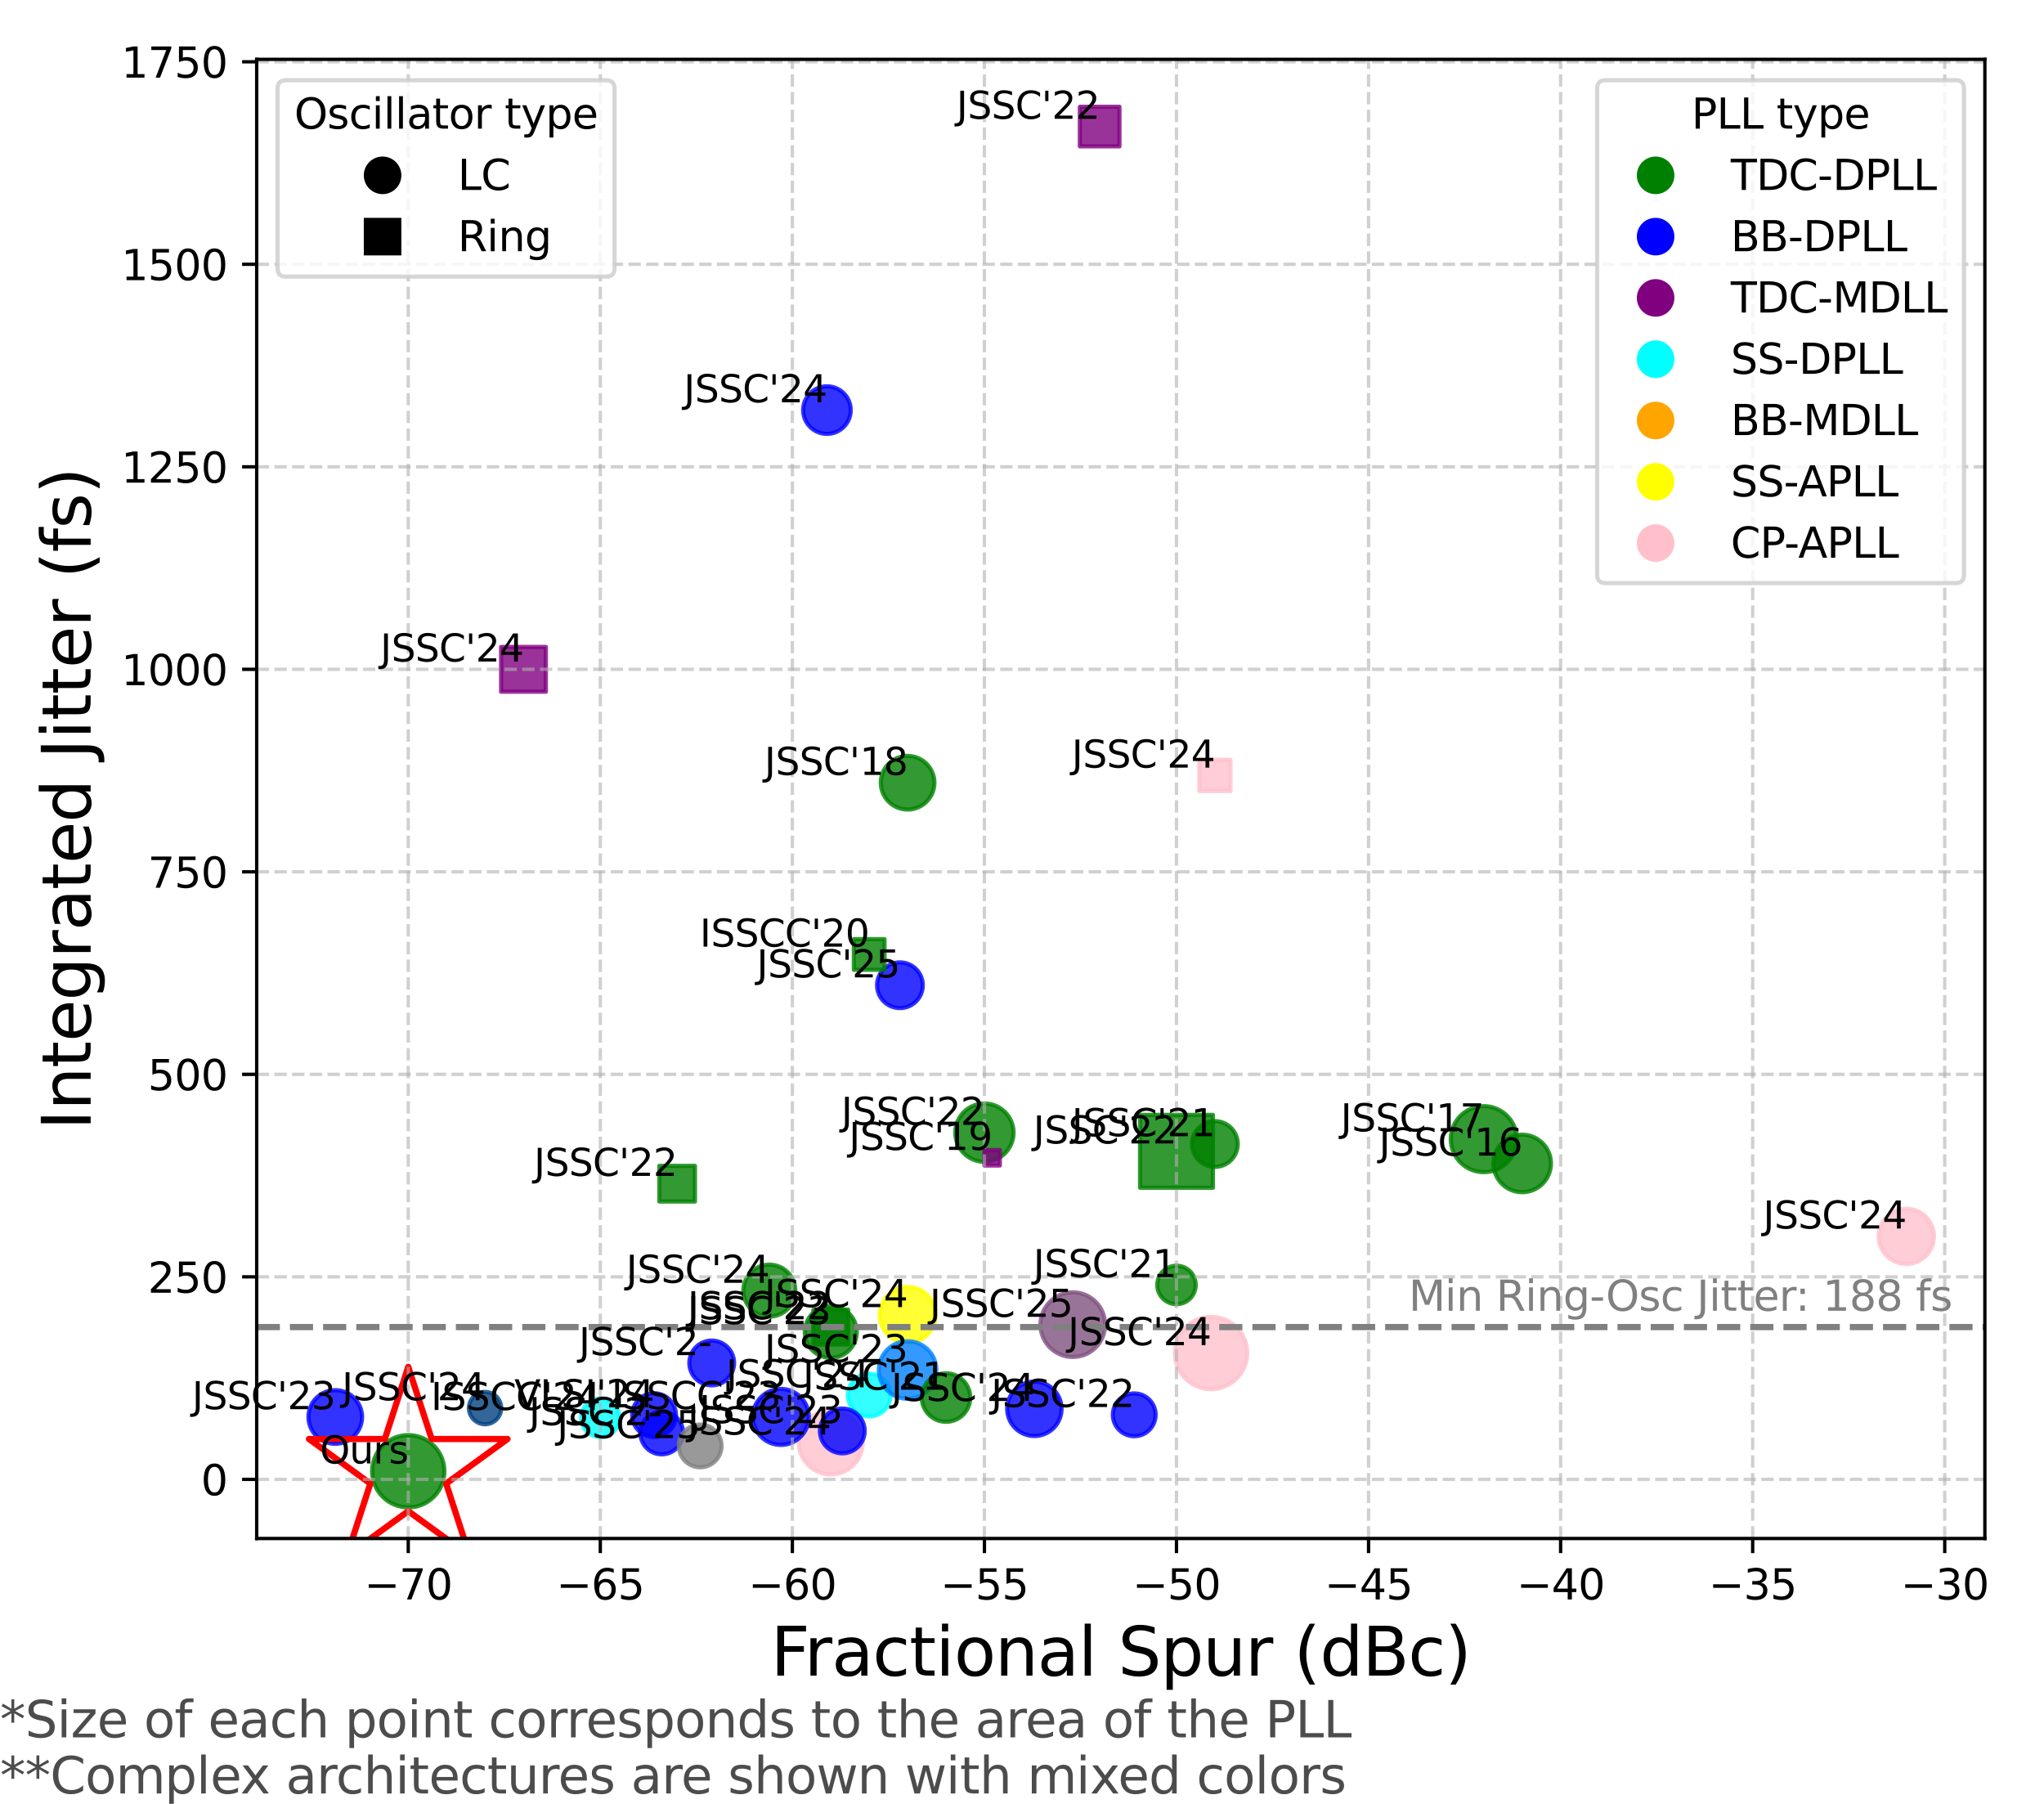 <?xml version="1.0" encoding="utf-8" standalone="no"?>
<!DOCTYPE svg PUBLIC "-//W3C//DTD SVG 1.1//EN"
  "http://www.w3.org/Graphics/SVG/1.1/DTD/svg11.dtd">
<svg xmlns:xlink="http://www.w3.org/1999/xlink" width="489.6pt" height="432pt" viewBox="0 0 489.6 432" xmlns="http://www.w3.org/2000/svg" version="1.1">
 <defs>
  <style type="text/css">*{stroke-linejoin: round; stroke-linecap: butt}</style>
 </defs>
 <g id="figure_1">
  <g id="patch_1">
   <path d="M 0 432 
L 489.6 432 
L 489.6 0 
L 0 0 
z
" style="fill: #ffffff"/>
  </g>
  <g id="axes_1">
   <g id="patch_2">
    <path d="M 61.49 368.44 
L 475.438 368.44 
L 475.438 14.213 
L 61.49 14.213 
z
" style="fill: #ffffff"/>
   </g>
   <g id="PathCollection_1">
    <defs>
     <path id="m3284f7000d" d="M 0 8.66 
C 2.297 8.66 4.5 7.748 6.124 6.124 
C 7.748 4.5 8.66 2.297 8.66 0 
C 8.66 -2.297 7.748 -4.5 6.124 -6.124 
C 4.5 -7.748 2.297 -8.66 0 -8.66 
C -2.297 -8.66 -4.5 -7.748 -6.124 -6.124 
C -7.748 -4.5 -8.66 -2.297 -8.66 0 
C -8.66 2.297 -7.748 4.5 -6.124 6.124 
C -4.5 7.748 -2.297 8.66 0 8.66 
z
" style="stroke: #008000; stroke-opacity: 0.8"/>
    </defs>
    <g clip-path="url(#pc2841c9d9e)">
     <use xlink:href="#m3284f7000d" x="97.788" y="352.339" style="fill: #008000; fill-opacity: 0.8; stroke: #008000; stroke-opacity: 0.8"/>
    </g>
   </g>
   <g id="PathCollection_2">
    <defs>
     <path id="m7160e21695" d="M 0 5.123 
C 1.359 5.123 2.662 4.584 3.623 3.623 
C 4.584 2.662 5.123 1.359 5.123 0 
C 5.123 -1.359 4.584 -2.662 3.623 -3.623 
C 2.662 -4.584 1.359 -5.123 0 -5.123 
C -1.359 -5.123 -2.662 -4.584 -3.623 -3.623 
C -4.584 -2.662 -5.123 -1.359 -5.123 0 
C -5.123 1.359 -4.584 2.662 -3.623 3.623 
C -2.662 4.584 -1.359 5.123 0 5.123 
z
" style="stroke: #0000ff; stroke-opacity: 0.8"/>
    </defs>
    <g clip-path="url(#pc2841c9d9e)">
     <use xlink:href="#m7160e21695" x="158.513" y="343.163" style="fill: #0000ff; fill-opacity: 0.8; stroke: #0000ff; stroke-opacity: 0.8"/>
    </g>
   </g>
   <g id="PathCollection_3">
    <defs>
     <path id="m56a9c7a109" d="M 0 5.362 
C 1.422 5.362 2.786 4.797 3.791 3.791 
C 4.797 2.786 5.362 1.422 5.362 0 
C 5.362 -1.422 4.797 -2.786 3.791 -3.791 
C 2.786 -4.797 1.422 -5.362 0 -5.362 
C -1.422 -5.362 -2.786 -4.797 -3.791 -3.791 
C -4.797 -2.786 -5.362 -1.422 -5.362 0 
C -5.362 1.422 -4.797 2.786 -3.791 3.791 
C -2.786 4.797 -1.422 5.362 0 5.362 
z
" style="stroke: #0000ff; stroke-opacity: 0.8"/>
    </defs>
    <g clip-path="url(#pc2841c9d9e)">
     <use xlink:href="#m56a9c7a109" x="170.475" y="326.402" style="fill: #0000ff; fill-opacity: 0.8; stroke: #0000ff; stroke-opacity: 0.8"/>
    </g>
   </g>
   <g id="PathCollection_4">
    <defs>
     <path id="maf3dbd9ea2" d="M 0 5.123 
C 1.359 5.123 2.662 4.584 3.623 3.623 
C 4.584 2.662 5.123 1.359 5.123 0 
C 5.123 -1.359 4.584 -2.662 3.623 -3.623 
C 2.662 -4.584 1.359 -5.123 0 -5.123 
C -1.359 -5.123 -2.662 -4.584 -3.623 -3.623 
C -4.584 -2.662 -5.123 -1.359 -5.123 0 
C -5.123 1.359 -4.584 2.662 -3.623 3.623 
C -2.662 4.584 -1.359 5.123 0 5.123 
z
" style="stroke: #808080; stroke-opacity: 0.8"/>
    </defs>
    <g clip-path="url(#pc2841c9d9e)">
     <use xlink:href="#maf3dbd9ea2" x="167.714" y="346.267" style="fill: #808080; fill-opacity: 0.8; stroke: #808080; stroke-opacity: 0.8"/>
    </g>
   </g>
   <g id="PathCollection_5">
    <defs>
     <path id="mdf837337d5" d="M 0 5.477 
C 1.453 5.477 2.846 4.9 3.873 3.873 
C 4.9 2.846 5.477 1.453 5.477 0 
C 5.477 -1.453 4.9 -2.846 3.873 -3.873 
C 2.846 -4.9 1.453 -5.477 0 -5.477 
C -1.453 -5.477 -2.846 -4.9 -3.873 -3.873 
C -4.9 -2.846 -5.477 -1.453 -5.477 0 
C -5.477 1.453 -4.9 2.846 -3.873 3.873 
C -2.846 4.9 -1.453 5.477 0 5.477 
z
" style="stroke: #0000ff; stroke-opacity: 0.8"/>
    </defs>
    <g clip-path="url(#pc2841c9d9e)">
     <use xlink:href="#mdf837337d5" x="215.559" y="235.945" style="fill: #0000ff; fill-opacity: 0.8; stroke: #0000ff; stroke-opacity: 0.8"/>
    </g>
   </g>
   <g id="PathCollection_6">
    <defs>
     <path id="m0c80af7935" d="M 0 7.746 
C 2.054 7.746 4.025 6.93 5.477 5.477 
C 6.93 4.025 7.746 2.054 7.746 0 
C 7.746 -2.054 6.93 -4.025 5.477 -5.477 
C 4.025 -6.93 2.054 -7.746 0 -7.746 
C -2.054 -7.746 -4.025 -6.93 -5.477 -5.477 
C -6.93 -4.025 -7.746 -2.054 -7.746 0 
C -7.746 2.054 -6.93 4.025 -5.477 5.477 
C -4.025 6.93 -2.054 7.746 0 7.746 
z
" style="stroke: #805280; stroke-opacity: 0.8"/>
    </defs>
    <g clip-path="url(#pc2841c9d9e)">
     <use xlink:href="#m0c80af7935" x="256.963" y="317.227" style="fill: #805280; fill-opacity: 0.8; stroke: #805280; stroke-opacity: 0.8"/>
    </g>
   </g>
   <g id="PathCollection_7">
    <defs>
     <path id="mef5527db46" d="M 0 6.519 
C 1.729 6.519 3.387 5.832 4.61 4.61 
C 5.832 3.387 6.519 1.729 6.519 0 
C 6.519 -1.729 5.832 -3.387 4.61 -4.61 
C 3.387 -5.832 1.729 -6.519 0 -6.519 
C -1.729 -6.519 -3.387 -5.832 -4.61 -4.61 
C -5.832 -3.387 -6.519 -1.729 -6.519 0 
C -6.519 1.729 -5.832 3.387 -4.61 4.61 
C -3.387 5.832 -1.729 6.519 0 6.519 
z
" style="stroke: #0000ff; stroke-opacity: 0.8"/>
    </defs>
    <g clip-path="url(#pc2841c9d9e)">
     <use xlink:href="#mef5527db46" x="247.762" y="337.382" style="fill: #0000ff; fill-opacity: 0.8; stroke: #0000ff; stroke-opacity: 0.8"/>
    </g>
   </g>
   <g id="PathCollection_8">
    <defs>
     <path id="m796d2c739d" d="M 0 3.873 
C 1.027 3.873 2.012 3.465 2.739 2.739 
C 3.465 2.012 3.873 1.027 3.873 0 
C 3.873 -1.027 3.465 -2.012 2.739 -2.739 
C 2.012 -3.465 1.027 -3.873 0 -3.873 
C -1.027 -3.873 -2.012 -3.465 -2.739 -2.739 
C -3.465 -2.012 -3.873 -1.027 -3.873 0 
C -3.873 1.027 -3.465 2.012 -2.739 2.739 
C -2.012 3.465 -1.027 3.873 0 3.873 
z
" style="stroke: #004080; stroke-opacity: 0.8"/>
    </defs>
    <g clip-path="url(#pc2841c9d9e)">
     <use xlink:href="#m796d2c739d" x="116.189" y="337.208" style="fill: #004080; fill-opacity: 0.8; stroke: #004080; stroke-opacity: 0.8"/>
    </g>
   </g>
   <g id="PathCollection_9">
    <defs>
     <path id="m032cc0f0a1" d="M 0 5.123 
C 1.359 5.123 2.662 4.584 3.623 3.623 
C 4.584 2.662 5.123 1.359 5.123 0 
C 5.123 -1.359 4.584 -2.662 3.623 -3.623 
C 2.662 -4.584 1.359 -5.123 0 -5.123 
C -1.359 -5.123 -2.662 -4.584 -3.623 -3.623 
C -4.584 -2.662 -5.123 -1.359 -5.123 0 
C -5.123 1.359 -4.584 2.662 -3.623 3.623 
C -2.662 4.584 -1.359 5.123 0 5.123 
z
" style="stroke: #00ffff; stroke-opacity: 0.8"/>
    </defs>
    <g clip-path="url(#pc2841c9d9e)">
     <use xlink:href="#m032cc0f0a1" x="208.198" y="334.104" style="fill: #00ffff; fill-opacity: 0.8; stroke: #00ffff; stroke-opacity: 0.8"/>
    </g>
   </g>
   <g id="PathCollection_10">
    <defs>
     <path id="m952bb3842f" d="M 0 6.225 
C 1.651 6.225 3.234 5.569 4.402 4.402 
C 5.569 3.234 6.225 1.651 6.225 0 
C 6.225 -1.651 5.569 -3.234 4.402 -4.402 
C 3.234 -5.569 1.651 -6.225 0 -6.225 
C -1.651 -6.225 -3.234 -5.569 -4.402 -4.402 
C -5.569 -3.234 -6.225 -1.651 -6.225 0 
C -6.225 1.651 -5.569 3.234 -4.402 4.402 
C -3.234 5.569 -1.651 6.225 0 6.225 
z
" style="stroke: #008000; stroke-opacity: 0.8"/>
    </defs>
    <g clip-path="url(#pc2841c9d9e)">
     <use xlink:href="#m952bb3842f" x="184.276" y="309.079" style="fill: #008000; fill-opacity: 0.8; stroke: #008000; stroke-opacity: 0.8"/>
    </g>
   </g>
   <g id="PathCollection_11">
    <defs>
     <path id="m686de3d1e2" d="M -5.362 5.362 
L 5.362 5.362 
L 5.362 -5.362 
L -5.362 -5.362 
z
" style="stroke: #800080; stroke-opacity: 0.8"/>
    </defs>
    <g clip-path="url(#pc2841c9d9e)">
     <use xlink:href="#m686de3d1e2" x="125.39" y="160.288" style="fill: #800080; fill-opacity: 0.8; stroke: #800080; stroke-opacity: 0.8"/>
    </g>
   </g>
   <g id="PathCollection_12">
    <defs>
     <path id="m416606c77f" d="M 0 5.701 
C 1.512 5.701 2.962 5.1 4.031 4.031 
C 5.1 2.962 5.701 1.512 5.701 0 
C 5.701 -1.512 5.1 -2.962 4.031 -4.031 
C 2.962 -5.1 1.512 -5.701 0 -5.701 
C -1.512 -5.701 -2.962 -5.1 -4.031 -4.031 
C -5.1 -2.962 -5.701 -1.512 -5.701 0 
C -5.701 1.512 -5.1 2.962 -4.031 4.031 
C -2.962 5.1 -1.512 5.701 0 5.701 
z
" style="stroke: #0000ff; stroke-opacity: 0.8"/>
    </defs>
    <g clip-path="url(#pc2841c9d9e)">
     <use xlink:href="#m416606c77f" x="198.077" y="98.211" style="fill: #0000ff; fill-opacity: 0.8; stroke: #0000ff; stroke-opacity: 0.8"/>
    </g>
   </g>
   <g id="PathCollection_13">
    <defs>
     <path id="m647c5bb46f" d="M 0 7.665 
C 2.033 7.665 3.983 6.857 5.42 5.42 
C 6.857 3.983 7.665 2.033 7.665 0 
C 7.665 -2.033 6.857 -3.983 5.42 -5.42 
C 3.983 -6.857 2.033 -7.665 0 -7.665 
C -2.033 -7.665 -3.983 -6.857 -5.42 -5.42 
C -6.857 -3.983 -7.665 -2.033 -7.665 0 
C -7.665 2.033 -6.857 3.983 -5.42 5.42 
C -3.983 6.857 -2.033 7.665 0 7.665 
z
" style="stroke: #ffc0cb; stroke-opacity: 0.8"/>
    </defs>
    <g clip-path="url(#pc2841c9d9e)">
     <use xlink:href="#m647c5bb46f" x="198.997" y="345.433" style="fill: #ffc0cb; fill-opacity: 0.8; stroke: #ffc0cb; stroke-opacity: 0.8"/>
    </g>
   </g>
   <g id="PathCollection_14">
    <defs>
     <path id="m1debff46d6" d="M 0 8.66 
C 2.297 8.66 4.5 7.748 6.124 6.124 
C 7.748 4.5 8.66 2.297 8.66 0 
C 8.66 -2.297 7.748 -4.5 6.124 -6.124 
C 4.5 -7.748 2.297 -8.66 0 -8.66 
C -2.297 -8.66 -4.5 -7.748 -6.124 -6.124 
C -7.748 -4.5 -8.66 -2.297 -8.66 0 
C -8.66 2.297 -7.748 4.5 -6.124 6.124 
C -4.5 7.748 -2.297 8.66 0 8.66 
z
" style="stroke: #ffc0cb; stroke-opacity: 0.8"/>
    </defs>
    <g clip-path="url(#pc2841c9d9e)">
     <use xlink:href="#m1debff46d6" x="290.086" y="324.016" style="fill: #ffc0cb; fill-opacity: 0.8; stroke: #ffc0cb; stroke-opacity: 0.8"/>
    </g>
   </g>
   <g id="PathCollection_15">
    <defs>
     <path id="medc29cc0d8" d="M -3.742 3.742 
L 3.742 3.742 
L 3.742 -3.742 
L -3.742 -3.742 
z
" style="stroke: #ffc0cb; stroke-opacity: 0.8"/>
    </defs>
    <g clip-path="url(#pc2841c9d9e)">
     <use xlink:href="#medc29cc0d8" x="291.006" y="185.701" style="fill: #ffc0cb; fill-opacity: 0.8; stroke: #ffc0cb; stroke-opacity: 0.8"/>
    </g>
   </g>
   <g id="PathCollection_16">
    <defs>
     <path id="ma8e55a9e20" d="M 0 6.708 
C 1.779 6.708 3.485 6.001 4.743 4.743 
C 6.001 3.485 6.708 1.779 6.708 0 
C 6.708 -1.779 6.001 -3.485 4.743 -4.743 
C 3.485 -6.001 1.779 -6.708 0 -6.708 
C -1.779 -6.708 -3.485 -6.001 -4.743 -4.743 
C -6.001 -3.485 -6.708 -1.779 -6.708 0 
C -6.708 1.779 -6.001 3.485 -4.743 4.743 
C -3.485 6.001 -1.779 6.708 0 6.708 
z
" style="stroke: #ffff00; stroke-opacity: 0.8"/>
    </defs>
    <g clip-path="url(#pc2841c9d9e)">
     <use xlink:href="#ma8e55a9e20" x="217.399" y="314.899" style="fill: #ffff00; fill-opacity: 0.8; stroke: #ffff00; stroke-opacity: 0.8"/>
    </g>
   </g>
   <g id="PathCollection_17">
    <defs>
     <path id="mc027488219" d="M 0 6.614 
C 1.754 6.614 3.437 5.917 4.677 4.677 
C 5.917 3.437 6.614 1.754 6.614 0 
C 6.614 -1.754 5.917 -3.437 4.677 -4.677 
C 3.437 -5.917 1.754 -6.614 0 -6.614 
C -1.754 -6.614 -3.437 -5.917 -4.677 -4.677 
C -5.917 -3.437 -6.614 -1.754 -6.614 0 
C -6.614 1.754 -5.917 3.437 -4.677 4.677 
C -3.437 5.917 -1.754 6.614 0 6.614 
z
" style="stroke: #ffc0cb; stroke-opacity: 0.8"/>
    </defs>
    <g clip-path="url(#pc2841c9d9e)">
     <use xlink:href="#mc027488219" x="456.622" y="296.082" style="fill: #ffc0cb; fill-opacity: 0.8; stroke: #ffc0cb; stroke-opacity: 0.8"/>
    </g>
   </g>
   <g id="PathCollection_18">
    <defs>
     <path id="mb63db71591" d="M 0 6.423 
C 1.703 6.423 3.337 5.746 4.541 4.541 
C 5.746 3.337 6.423 1.703 6.423 0 
C 6.423 -1.703 5.746 -3.337 4.541 -4.541 
C 3.337 -5.746 1.703 -6.423 0 -6.423 
C -1.703 -6.423 -3.337 -5.746 -4.541 -4.541 
C -5.746 -3.337 -6.423 -1.703 -6.423 0 
C -6.423 1.703 -5.746 3.337 -4.541 4.541 
C -3.337 5.746 -1.703 6.423 0 6.423 
z
" style="stroke: #0000ff; stroke-opacity: 0.8"/>
    </defs>
    <g clip-path="url(#pc2841c9d9e)">
     <use xlink:href="#mb63db71591" x="80.306" y="339.341" style="fill: #0000ff; fill-opacity: 0.8; stroke: #0000ff; stroke-opacity: 0.8"/>
    </g>
   </g>
   <g id="PathCollection_19">
    <g clip-path="url(#pc2841c9d9e)">
     <use xlink:href="#m56a9c7a109" x="201.758" y="342.682" style="fill: #0000ff; fill-opacity: 0.8; stroke: #0000ff; stroke-opacity: 0.8"/>
    </g>
   </g>
   <g id="PathCollection_20">
    <defs>
     <path id="m806e060141" d="M 0 6.892 
C 1.828 6.892 3.581 6.166 4.873 4.873 
C 6.166 3.581 6.892 1.828 6.892 0 
C 6.892 -1.828 6.166 -3.581 4.873 -4.873 
C 3.581 -6.166 1.828 -6.892 0 -6.892 
C -1.828 -6.892 -3.581 -6.166 -4.873 -4.873 
C -6.166 -3.581 -6.892 -1.828 -6.892 0 
C -6.892 1.828 -6.166 3.581 -4.873 4.873 
C -3.581 6.166 -1.828 6.892 0 6.892 
z
" style="stroke: #0080ff; stroke-opacity: 0.8"/>
    </defs>
    <g clip-path="url(#pc2841c9d9e)">
     <use xlink:href="#m806e060141" x="217.399" y="328.09" style="fill: #0080ff; fill-opacity: 0.8; stroke: #0080ff; stroke-opacity: 0.8"/>
    </g>
   </g>
   <g id="PathCollection_21">
    <g clip-path="url(#pc2841c9d9e)">
     <use xlink:href="#m952bb3842f" x="198.997" y="318.972" style="fill: #008000; fill-opacity: 0.8; stroke: #008000; stroke-opacity: 0.8"/>
    </g>
   </g>
   <g id="PathCollection_22">
    <g clip-path="url(#pc2841c9d9e)">
     <use xlink:href="#m7160e21695" x="271.684" y="338.818" style="fill: #0000ff; fill-opacity: 0.8; stroke: #0000ff; stroke-opacity: 0.8"/>
    </g>
   </g>
   <g id="PathCollection_23">
    <defs>
     <path id="m10f17c35e3" d="M -4.743 4.743 
L 4.743 4.743 
L 4.743 -4.743 
L -4.743 -4.743 
z
" style="stroke: #800080; stroke-opacity: 0.8"/>
    </defs>
    <g clip-path="url(#pc2841c9d9e)">
     <use xlink:href="#m10f17c35e3" x="263.404" y="30.315" style="fill: #800080; fill-opacity: 0.8; stroke: #800080; stroke-opacity: 0.8"/>
    </g>
   </g>
   <g id="PathCollection_24">
    <defs>
     <path id="m182bde8a5c" d="M 0 6.982 
C 1.852 6.982 3.628 6.246 4.937 4.937 
C 6.246 3.628 6.982 1.852 6.982 0 
C 6.982 -1.852 6.246 -3.628 4.937 -4.937 
C 3.628 -6.246 1.852 -6.982 0 -6.982 
C -1.852 -6.982 -3.628 -6.246 -4.937 -4.937 
C -6.246 -3.628 -6.982 -1.852 -6.982 0 
C -6.982 1.852 -6.246 3.628 -4.937 4.937 
C -3.628 6.246 -1.852 6.982 0 6.982 
z
" style="stroke: #008000; stroke-opacity: 0.8"/>
    </defs>
    <g clip-path="url(#pc2841c9d9e)">
     <use xlink:href="#m182bde8a5c" x="235.801" y="271.251" style="fill: #008000; fill-opacity: 0.8; stroke: #008000; stroke-opacity: 0.8"/>
    </g>
   </g>
   <g id="PathCollection_25">
    <defs>
     <path id="mc19785d3c6" d="M -8.732 8.732 
L 8.732 8.732 
L 8.732 -8.732 
L -8.732 -8.732 
z
" style="stroke: #008000; stroke-opacity: 0.8"/>
    </defs>
    <g clip-path="url(#pc2841c9d9e)">
     <use xlink:href="#mc19785d3c6" x="281.805" y="275.713" style="fill: #008000; fill-opacity: 0.8; stroke: #008000; stroke-opacity: 0.8"/>
    </g>
   </g>
   <g id="PathCollection_26">
    <defs>
     <path id="mf5d48214cc" d="M -4.272 4.272 
L 4.272 4.272 
L 4.272 -4.272 
L -4.272 -4.272 
z
" style="stroke: #008000; stroke-opacity: 0.8"/>
    </defs>
    <g clip-path="url(#pc2841c9d9e)">
     <use xlink:href="#mf5d48214cc" x="162.194" y="283.472" style="fill: #008000; fill-opacity: 0.8; stroke: #008000; stroke-opacity: 0.8"/>
    </g>
   </g>
   <g id="PathCollection_27">
    <defs>
     <path id="mcd979d66d1" d="M -4.168 4.168 
L 4.168 4.168 
L 4.168 -4.168 
L -4.168 -4.168 
z
" style="stroke: #008000; stroke-opacity: 0.8"/>
    </defs>
    <g clip-path="url(#pc2841c9d9e)">
     <use xlink:href="#mcd979d66d1" x="198.997" y="317.809" style="fill: #008000; fill-opacity: 0.8; stroke: #008000; stroke-opacity: 0.8"/>
    </g>
   </g>
   <g id="PathCollection_28">
    <defs>
     <path id="m26ad8d3535" d="M 0 5.477 
C 1.453 5.477 2.846 4.9 3.873 3.873 
C 4.9 2.846 5.477 1.453 5.477 0 
C 5.477 -1.453 4.9 -2.846 3.873 -3.873 
C 2.846 -4.9 1.453 -5.477 0 -5.477 
C -1.453 -5.477 -2.846 -4.9 -3.873 -3.873 
C -4.9 -2.846 -5.477 -1.453 -5.477 0 
C -5.477 1.453 -4.9 2.846 -3.873 3.873 
C -2.846 4.9 -1.453 5.477 0 5.477 
z
" style="stroke: #008000; stroke-opacity: 0.8"/>
    </defs>
    <g clip-path="url(#pc2841c9d9e)">
     <use xlink:href="#m26ad8d3535" x="291.006" y="273.967" style="fill: #008000; fill-opacity: 0.8; stroke: #008000; stroke-opacity: 0.8"/>
    </g>
   </g>
   <g id="PathCollection_29">
    <defs>
     <path id="m2816b93e18" d="M 0 5.809 
C 1.541 5.809 3.018 5.197 4.108 4.108 
C 5.197 3.018 5.809 1.541 5.809 0 
C 5.809 -1.541 5.197 -3.018 4.108 -4.108 
C 3.018 -5.197 1.541 -5.809 0 -5.809 
C -1.541 -5.809 -3.018 -5.197 -4.108 -4.108 
C -5.197 -3.018 -5.809 -1.541 -5.809 0 
C -5.809 1.541 -5.197 3.018 -4.108 4.108 
C -3.018 5.197 -1.541 5.809 0 5.809 
z
" style="stroke: #008000; stroke-opacity: 0.8"/>
    </defs>
    <g clip-path="url(#pc2841c9d9e)">
     <use xlink:href="#m2816b93e18" x="226.6" y="334.686" style="fill: #008000; fill-opacity: 0.8; stroke: #008000; stroke-opacity: 0.8"/>
    </g>
   </g>
   <g id="PathCollection_30">
    <defs>
     <path id="ma8c386c903" d="M 0 4.61 
C 1.223 4.61 2.395 4.124 3.26 3.26 
C 4.124 2.395 4.61 1.223 4.61 0 
C 4.61 -1.223 4.124 -2.395 3.26 -3.26 
C 2.395 -4.124 1.223 -4.61 0 -4.61 
C -1.223 -4.61 -2.395 -4.124 -3.26 -3.26 
C -4.124 -2.395 -4.61 -1.223 -4.61 0 
C -4.61 1.223 -4.124 2.395 -3.26 3.26 
C -2.395 4.124 -1.223 4.61 0 4.61 
z
" style="stroke: #008000; stroke-opacity: 0.8"/>
    </defs>
    <g clip-path="url(#pc2841c9d9e)">
     <use xlink:href="#ma8c386c903" x="281.805" y="307.721" style="fill: #008000; fill-opacity: 0.8; stroke: #008000; stroke-opacity: 0.8"/>
    </g>
   </g>
   <g id="PathCollection_31">
    <defs>
     <path id="mdb8c216916" d="M -1.854 1.854 
L 1.854 1.854 
L 1.854 -1.854 
L -1.854 -1.854 
z
" style="stroke: #800080; stroke-opacity: 0.8"/>
    </defs>
    <g clip-path="url(#pc2841c9d9e)">
     <use xlink:href="#mdb8c216916" x="237.641" y="277.265" style="fill: #800080; fill-opacity: 0.8; stroke: #800080; stroke-opacity: 0.8"/>
    </g>
   </g>
   <g id="PathCollection_32">
    <defs>
     <path id="m31f51220b6" d="M 0 6.423 
C 1.703 6.423 3.337 5.746 4.541 4.541 
C 5.746 3.337 6.423 1.703 6.423 0 
C 6.423 -1.703 5.746 -3.337 4.541 -4.541 
C 3.337 -5.746 1.703 -6.423 0 -6.423 
C -1.703 -6.423 -3.337 -5.746 -4.541 -4.541 
C -5.746 -3.337 -6.423 -1.703 -6.423 0 
C -6.423 1.703 -5.746 3.337 -4.541 4.541 
C -3.337 5.746 -1.703 6.423 0 6.423 
z
" style="stroke: #008000; stroke-opacity: 0.8"/>
    </defs>
    <g clip-path="url(#pc2841c9d9e)">
     <use xlink:href="#m31f51220b6" x="217.399" y="187.447" style="fill: #008000; fill-opacity: 0.8; stroke: #008000; stroke-opacity: 0.8"/>
    </g>
   </g>
   <g id="PathCollection_33">
    <defs>
     <path id="me53fd54567" d="M 0 7.906 
C 2.097 7.906 4.108 7.073 5.59 5.59 
C 7.073 4.108 7.906 2.097 7.906 0 
C 7.906 -2.097 7.073 -4.108 5.59 -5.59 
C 4.108 -7.073 2.097 -7.906 0 -7.906 
C -2.097 -7.906 -4.108 -7.073 -5.59 -5.59 
C -7.073 -4.108 -7.906 -2.097 -7.906 0 
C -7.906 2.097 -7.073 4.108 -5.59 5.59 
C -4.108 7.073 -2.097 7.906 0 7.906 
z
" style="stroke: #008000; stroke-opacity: 0.8"/>
    </defs>
    <g clip-path="url(#pc2841c9d9e)">
     <use xlink:href="#me53fd54567" x="355.412" y="272.803" style="fill: #008000; fill-opacity: 0.8; stroke: #008000; stroke-opacity: 0.8"/>
    </g>
   </g>
   <g id="PathCollection_34">
    <defs>
     <path id="m19536f4c62" d="M 0 6.892 
C 1.828 6.892 3.581 6.166 4.873 4.873 
C 6.166 3.581 6.892 1.828 6.892 0 
C 6.892 -1.828 6.166 -3.581 4.873 -4.873 
C 3.581 -6.166 1.828 -6.892 0 -6.892 
C -1.828 -6.892 -3.581 -6.166 -4.873 -4.873 
C -6.166 -3.581 -6.892 -1.828 -6.892 0 
C -6.892 1.828 -6.166 3.581 -4.873 4.873 
C -3.581 6.166 -1.828 6.892 0 6.892 
z
" style="stroke: #008000; stroke-opacity: 0.8"/>
    </defs>
    <g clip-path="url(#pc2841c9d9e)">
     <use xlink:href="#m19536f4c62" x="364.613" y="278.622" style="fill: #008000; fill-opacity: 0.8; stroke: #008000; stroke-opacity: 0.8"/>
    </g>
   </g>
   <g id="PathCollection_35">
    <defs>
     <path id="mfaa061f0e7" d="M 0 5.244 
C 1.391 5.244 2.725 4.691 3.708 3.708 
C 4.691 2.725 5.244 1.391 5.244 0 
C 5.244 -1.391 4.691 -2.725 3.708 -3.708 
C 2.725 -4.691 1.391 -5.244 0 -5.244 
C -1.391 -5.244 -2.725 -4.691 -3.708 -3.708 
C -4.691 -2.725 -5.244 -1.391 -5.244 0 
C -5.244 1.391 -4.691 2.725 -3.708 3.708 
C -2.725 4.691 -1.391 5.244 0 5.244 
z
" style="stroke: #0000ff; stroke-opacity: 0.8"/>
    </defs>
    <g clip-path="url(#pc2841c9d9e)">
     <use xlink:href="#mfaa061f0e7" x="156.673" y="338.895" style="fill: #0000ff; fill-opacity: 0.8; stroke: #0000ff; stroke-opacity: 0.8"/>
    </g>
   </g>
   <g id="PathCollection_36">
    <defs>
     <path id="m479d301dc8" d="M 0 4.61 
C 1.223 4.61 2.395 4.124 3.26 3.26 
C 4.124 2.395 4.61 1.223 4.61 0 
C 4.61 -1.223 4.124 -2.395 3.26 -3.26 
C 2.395 -4.124 1.223 -4.61 0 -4.61 
C -1.223 -4.61 -2.395 -4.124 -3.26 -3.26 
C -4.124 -2.395 -4.61 -1.223 -4.61 0 
C -4.61 1.223 -4.124 2.395 -3.26 3.26 
C -2.395 4.124 -1.223 4.61 0 4.61 
z
" style="stroke: #00ffff; stroke-opacity: 0.8"/>
    </defs>
    <g clip-path="url(#pc2841c9d9e)">
     <use xlink:href="#m479d301dc8" x="143.792" y="339.535" style="fill: #00ffff; fill-opacity: 0.8; stroke: #00ffff; stroke-opacity: 0.8"/>
    </g>
   </g>
   <g id="PathCollection_37">
    <defs>
     <path id="md15a718b0e" d="M 0 6.708 
C 1.779 6.708 3.485 6.001 4.743 4.743 
C 6.001 3.485 6.708 1.779 6.708 0 
C 6.708 -1.779 6.001 -3.485 4.743 -4.743 
C 3.485 -6.001 1.779 -6.708 0 -6.708 
C -1.779 -6.708 -3.485 -6.001 -4.743 -4.743 
C -6.001 -3.485 -6.708 -1.779 -6.708 0 
C -6.708 1.779 -6.001 3.485 -4.743 4.743 
C -3.485 6.001 -1.779 6.708 0 6.708 
z
" style="stroke: #0000ff; stroke-opacity: 0.8"/>
    </defs>
    <g clip-path="url(#pc2841c9d9e)">
     <use xlink:href="#md15a718b0e" x="187.036" y="339.322" style="fill: #0000ff; fill-opacity: 0.8; stroke: #0000ff; stroke-opacity: 0.8"/>
    </g>
   </g>
   <g id="PathCollection_38">
    <defs>
     <path id="ma840a6759d" d="M -3.674 3.674 
L 3.674 3.674 
L 3.674 -3.674 
L -3.674 -3.674 
z
" style="stroke: #008000; stroke-opacity: 0.8"/>
    </defs>
    <g clip-path="url(#pc2841c9d9e)">
     <use xlink:href="#ma840a6759d" x="208.198" y="228.573" style="fill: #008000; fill-opacity: 0.8; stroke: #008000; stroke-opacity: 0.8"/>
    </g>
   </g>
   <g id="PathCollection_39">
    <path d="M 97.788 327.339 
L 92.175 344.613 
L 74.011 344.613 
L 88.706 355.29 
L 83.093 372.564 
L 97.788 361.888 
L 112.482 372.564 
L 106.869 355.29 
L 121.564 344.613 
L 103.4 344.613 
L 97.788 327.339 
z
" clip-path="url(#pc2841c9d9e)" style="fill: none; stroke: #ff0000; stroke-width: 1.5"/>
   </g>
   <g id="matplotlib.axis_1">
    <g id="xtick_1">
     <g id="line2d_1">
      <path d="M 97.788 368.44 
L 97.788 14.213 
" clip-path="url(#pc2841c9d9e)" style="fill: none; stroke-dasharray: 2.96,1.28; stroke-dashoffset: 0; stroke: #b0b0b0; stroke-opacity: 0.6; stroke-width: 0.8"/>
     </g>
     <g id="line2d_2">
      <defs>
       <path id="m00c0040b96" d="M 0 0 
L 0 3.5 
" style="stroke: #000000; stroke-width: 0.8"/>
      </defs>
      <g>
       <use xlink:href="#m00c0040b96" x="97.788" y="368.44" style="stroke: #000000; stroke-width: 0.8"/>
      </g>
     </g>
     <g id="text_1">
      <!-- −70 -->
      <g transform="translate(87.235 383.038) scale(0.1 -0.1)">
       <defs>
        <path id="DejaVuSans-2212" d="M 678 2272 
L 4684 2272 
L 4684 1741 
L 678 1741 
L 678 2272 
z
" transform="scale(0.016)"/>
        <path id="DejaVuSans-37" d="M 525 4666 
L 3525 4666 
L 3525 4397 
L 1831 0 
L 1172 0 
L 2766 4134 
L 525 4134 
L 525 4666 
z
" transform="scale(0.016)"/>
        <path id="DejaVuSans-30" d="M 2034 4250 
Q 1547 4250 1301 3770 
Q 1056 3291 1056 2328 
Q 1056 1369 1301 889 
Q 1547 409 2034 409 
Q 2525 409 2770 889 
Q 3016 1369 3016 2328 
Q 3016 3291 2770 3770 
Q 2525 4250 2034 4250 
z
M 2034 4750 
Q 2819 4750 3233 4129 
Q 3647 3509 3647 2328 
Q 3647 1150 3233 529 
Q 2819 -91 2034 -91 
Q 1250 -91 836 529 
Q 422 1150 422 2328 
Q 422 3509 836 4129 
Q 1250 4750 2034 4750 
z
" transform="scale(0.016)"/>
       </defs>
       <use xlink:href="#DejaVuSans-2212"/>
       <use xlink:href="#DejaVuSans-37" x="83.789"/>
       <use xlink:href="#DejaVuSans-30" x="147.412"/>
      </g>
     </g>
    </g>
    <g id="xtick_2">
     <g id="line2d_3">
      <path d="M 143.792 368.44 
L 143.792 14.213 
" clip-path="url(#pc2841c9d9e)" style="fill: none; stroke-dasharray: 2.96,1.28; stroke-dashoffset: 0; stroke: #b0b0b0; stroke-opacity: 0.6; stroke-width: 0.8"/>
     </g>
     <g id="line2d_4">
      <g>
       <use xlink:href="#m00c0040b96" x="143.792" y="368.44" style="stroke: #000000; stroke-width: 0.8"/>
      </g>
     </g>
     <g id="text_2">
      <!-- −65 -->
      <g transform="translate(133.24 383.038) scale(0.1 -0.1)">
       <defs>
        <path id="DejaVuSans-36" d="M 2113 2584 
Q 1688 2584 1439 2293 
Q 1191 2003 1191 1497 
Q 1191 994 1439 701 
Q 1688 409 2113 409 
Q 2538 409 2786 701 
Q 3034 994 3034 1497 
Q 3034 2003 2786 2293 
Q 2538 2584 2113 2584 
z
M 3366 4563 
L 3366 3988 
Q 3128 4100 2886 4159 
Q 2644 4219 2406 4219 
Q 1781 4219 1451 3797 
Q 1122 3375 1075 2522 
Q 1259 2794 1537 2939 
Q 1816 3084 2150 3084 
Q 2853 3084 3261 2657 
Q 3669 2231 3669 1497 
Q 3669 778 3244 343 
Q 2819 -91 2113 -91 
Q 1303 -91 875 529 
Q 447 1150 447 2328 
Q 447 3434 972 4092 
Q 1497 4750 2381 4750 
Q 2619 4750 2861 4703 
Q 3103 4656 3366 4563 
z
" transform="scale(0.016)"/>
        <path id="DejaVuSans-35" d="M 691 4666 
L 3169 4666 
L 3169 4134 
L 1269 4134 
L 1269 2991 
Q 1406 3038 1543 3061 
Q 1681 3084 1819 3084 
Q 2600 3084 3056 2656 
Q 3513 2228 3513 1497 
Q 3513 744 3044 326 
Q 2575 -91 1722 -91 
Q 1428 -91 1123 -41 
Q 819 9 494 109 
L 494 744 
Q 775 591 1075 516 
Q 1375 441 1709 441 
Q 2250 441 2565 725 
Q 2881 1009 2881 1497 
Q 2881 1984 2565 2268 
Q 2250 2553 1709 2553 
Q 1456 2553 1204 2497 
Q 953 2441 691 2322 
L 691 4666 
z
" transform="scale(0.016)"/>
       </defs>
       <use xlink:href="#DejaVuSans-2212"/>
       <use xlink:href="#DejaVuSans-36" x="83.789"/>
       <use xlink:href="#DejaVuSans-35" x="147.412"/>
      </g>
     </g>
    </g>
    <g id="xtick_3">
     <g id="line2d_5">
      <path d="M 189.796 368.44 
L 189.796 14.213 
" clip-path="url(#pc2841c9d9e)" style="fill: none; stroke-dasharray: 2.96,1.28; stroke-dashoffset: 0; stroke: #b0b0b0; stroke-opacity: 0.6; stroke-width: 0.8"/>
     </g>
     <g id="line2d_6">
      <g>
       <use xlink:href="#m00c0040b96" x="189.796" y="368.44" style="stroke: #000000; stroke-width: 0.8"/>
      </g>
     </g>
     <g id="text_3">
      <!-- −60 -->
      <g transform="translate(179.244 383.038) scale(0.1 -0.1)">
       <use xlink:href="#DejaVuSans-2212"/>
       <use xlink:href="#DejaVuSans-36" x="83.789"/>
       <use xlink:href="#DejaVuSans-30" x="147.412"/>
      </g>
     </g>
    </g>
    <g id="xtick_4">
     <g id="line2d_7">
      <path d="M 235.801 368.44 
L 235.801 14.213 
" clip-path="url(#pc2841c9d9e)" style="fill: none; stroke-dasharray: 2.96,1.28; stroke-dashoffset: 0; stroke: #b0b0b0; stroke-opacity: 0.6; stroke-width: 0.8"/>
     </g>
     <g id="line2d_8">
      <g>
       <use xlink:href="#m00c0040b96" x="235.801" y="368.44" style="stroke: #000000; stroke-width: 0.8"/>
      </g>
     </g>
     <g id="text_4">
      <!-- −55 -->
      <g transform="translate(225.249 383.038) scale(0.1 -0.1)">
       <use xlink:href="#DejaVuSans-2212"/>
       <use xlink:href="#DejaVuSans-35" x="83.789"/>
       <use xlink:href="#DejaVuSans-35" x="147.412"/>
      </g>
     </g>
    </g>
    <g id="xtick_5">
     <g id="line2d_9">
      <path d="M 281.805 368.44 
L 281.805 14.213 
" clip-path="url(#pc2841c9d9e)" style="fill: none; stroke-dasharray: 2.96,1.28; stroke-dashoffset: 0; stroke: #b0b0b0; stroke-opacity: 0.6; stroke-width: 0.8"/>
     </g>
     <g id="line2d_10">
      <g>
       <use xlink:href="#m00c0040b96" x="281.805" y="368.44" style="stroke: #000000; stroke-width: 0.8"/>
      </g>
     </g>
     <g id="text_5">
      <!-- −50 -->
      <g transform="translate(271.253 383.038) scale(0.1 -0.1)">
       <use xlink:href="#DejaVuSans-2212"/>
       <use xlink:href="#DejaVuSans-35" x="83.789"/>
       <use xlink:href="#DejaVuSans-30" x="147.412"/>
      </g>
     </g>
    </g>
    <g id="xtick_6">
     <g id="line2d_11">
      <path d="M 327.81 368.44 
L 327.81 14.213 
" clip-path="url(#pc2841c9d9e)" style="fill: none; stroke-dasharray: 2.96,1.28; stroke-dashoffset: 0; stroke: #b0b0b0; stroke-opacity: 0.6; stroke-width: 0.8"/>
     </g>
     <g id="line2d_12">
      <g>
       <use xlink:href="#m00c0040b96" x="327.81" y="368.44" style="stroke: #000000; stroke-width: 0.8"/>
      </g>
     </g>
     <g id="text_6">
      <!-- −45 -->
      <g transform="translate(317.257 383.038) scale(0.1 -0.1)">
       <defs>
        <path id="DejaVuSans-34" d="M 2419 4116 
L 825 1625 
L 2419 1625 
L 2419 4116 
z
M 2253 4666 
L 3047 4666 
L 3047 1625 
L 3713 1625 
L 3713 1100 
L 3047 1100 
L 3047 0 
L 2419 0 
L 2419 1100 
L 313 1100 
L 313 1709 
L 2253 4666 
z
" transform="scale(0.016)"/>
       </defs>
       <use xlink:href="#DejaVuSans-2212"/>
       <use xlink:href="#DejaVuSans-34" x="83.789"/>
       <use xlink:href="#DejaVuSans-35" x="147.412"/>
      </g>
     </g>
    </g>
    <g id="xtick_7">
     <g id="line2d_13">
      <path d="M 373.814 368.44 
L 373.814 14.213 
" clip-path="url(#pc2841c9d9e)" style="fill: none; stroke-dasharray: 2.96,1.28; stroke-dashoffset: 0; stroke: #b0b0b0; stroke-opacity: 0.6; stroke-width: 0.8"/>
     </g>
     <g id="line2d_14">
      <g>
       <use xlink:href="#m00c0040b96" x="373.814" y="368.44" style="stroke: #000000; stroke-width: 0.8"/>
      </g>
     </g>
     <g id="text_7">
      <!-- −40 -->
      <g transform="translate(363.262 383.038) scale(0.1 -0.1)">
       <use xlink:href="#DejaVuSans-2212"/>
       <use xlink:href="#DejaVuSans-34" x="83.789"/>
       <use xlink:href="#DejaVuSans-30" x="147.412"/>
      </g>
     </g>
    </g>
    <g id="xtick_8">
     <g id="line2d_15">
      <path d="M 419.819 368.44 
L 419.819 14.213 
" clip-path="url(#pc2841c9d9e)" style="fill: none; stroke-dasharray: 2.96,1.28; stroke-dashoffset: 0; stroke: #b0b0b0; stroke-opacity: 0.6; stroke-width: 0.8"/>
     </g>
     <g id="line2d_16">
      <g>
       <use xlink:href="#m00c0040b96" x="419.819" y="368.44" style="stroke: #000000; stroke-width: 0.8"/>
      </g>
     </g>
     <g id="text_8">
      <!-- −35 -->
      <g transform="translate(409.266 383.038) scale(0.1 -0.1)">
       <defs>
        <path id="DejaVuSans-33" d="M 2597 2516 
Q 3050 2419 3304 2112 
Q 3559 1806 3559 1356 
Q 3559 666 3084 287 
Q 2609 -91 1734 -91 
Q 1441 -91 1130 -33 
Q 819 25 488 141 
L 488 750 
Q 750 597 1062 519 
Q 1375 441 1716 441 
Q 2309 441 2620 675 
Q 2931 909 2931 1356 
Q 2931 1769 2642 2001 
Q 2353 2234 1838 2234 
L 1294 2234 
L 1294 2753 
L 1863 2753 
Q 2328 2753 2575 2939 
Q 2822 3125 2822 3475 
Q 2822 3834 2567 4026 
Q 2313 4219 1838 4219 
Q 1578 4219 1281 4162 
Q 984 4106 628 3988 
L 628 4550 
Q 988 4650 1302 4700 
Q 1616 4750 1894 4750 
Q 2613 4750 3031 4423 
Q 3450 4097 3450 3541 
Q 3450 3153 3228 2886 
Q 3006 2619 2597 2516 
z
" transform="scale(0.016)"/>
       </defs>
       <use xlink:href="#DejaVuSans-2212"/>
       <use xlink:href="#DejaVuSans-33" x="83.789"/>
       <use xlink:href="#DejaVuSans-35" x="147.412"/>
      </g>
     </g>
    </g>
    <g id="xtick_9">
     <g id="line2d_17">
      <path d="M 465.823 368.44 
L 465.823 14.213 
" clip-path="url(#pc2841c9d9e)" style="fill: none; stroke-dasharray: 2.96,1.28; stroke-dashoffset: 0; stroke: #b0b0b0; stroke-opacity: 0.6; stroke-width: 0.8"/>
     </g>
     <g id="line2d_18">
      <g>
       <use xlink:href="#m00c0040b96" x="465.823" y="368.44" style="stroke: #000000; stroke-width: 0.8"/>
      </g>
     </g>
     <g id="text_9">
      <!-- −30 -->
      <g transform="translate(455.271 383.038) scale(0.1 -0.1)">
       <use xlink:href="#DejaVuSans-2212"/>
       <use xlink:href="#DejaVuSans-33" x="83.789"/>
       <use xlink:href="#DejaVuSans-30" x="147.412"/>
      </g>
     </g>
    </g>
    <g id="text_10">
     <!-- Fractional Spur (dBc) -->
     <g transform="translate(184.594 401.276) scale(0.16 -0.16)">
      <defs>
       <path id="DejaVuSans-46" d="M 628 4666 
L 3309 4666 
L 3309 4134 
L 1259 4134 
L 1259 2759 
L 3109 2759 
L 3109 2228 
L 1259 2228 
L 1259 0 
L 628 0 
L 628 4666 
z
" transform="scale(0.016)"/>
       <path id="DejaVuSans-72" d="M 2631 2963 
Q 2534 3019 2420 3045 
Q 2306 3072 2169 3072 
Q 1681 3072 1420 2755 
Q 1159 2438 1159 1844 
L 1159 0 
L 581 0 
L 581 3500 
L 1159 3500 
L 1159 2956 
Q 1341 3275 1631 3429 
Q 1922 3584 2338 3584 
Q 2397 3584 2469 3576 
Q 2541 3569 2628 3553 
L 2631 2963 
z
" transform="scale(0.016)"/>
       <path id="DejaVuSans-61" d="M 2194 1759 
Q 1497 1759 1228 1600 
Q 959 1441 959 1056 
Q 959 750 1161 570 
Q 1363 391 1709 391 
Q 2188 391 2477 730 
Q 2766 1069 2766 1631 
L 2766 1759 
L 2194 1759 
z
M 3341 1997 
L 3341 0 
L 2766 0 
L 2766 531 
Q 2569 213 2275 61 
Q 1981 -91 1556 -91 
Q 1019 -91 701 211 
Q 384 513 384 1019 
Q 384 1609 779 1909 
Q 1175 2209 1959 2209 
L 2766 2209 
L 2766 2266 
Q 2766 2663 2505 2880 
Q 2244 3097 1772 3097 
Q 1472 3097 1187 3025 
Q 903 2953 641 2809 
L 641 3341 
Q 956 3463 1253 3523 
Q 1550 3584 1831 3584 
Q 2591 3584 2966 3190 
Q 3341 2797 3341 1997 
z
" transform="scale(0.016)"/>
       <path id="DejaVuSans-63" d="M 3122 3366 
L 3122 2828 
Q 2878 2963 2633 3030 
Q 2388 3097 2138 3097 
Q 1578 3097 1268 2742 
Q 959 2388 959 1747 
Q 959 1106 1268 751 
Q 1578 397 2138 397 
Q 2388 397 2633 464 
Q 2878 531 3122 666 
L 3122 134 
Q 2881 22 2623 -34 
Q 2366 -91 2075 -91 
Q 1284 -91 818 406 
Q 353 903 353 1747 
Q 353 2603 823 3093 
Q 1294 3584 2113 3584 
Q 2378 3584 2631 3529 
Q 2884 3475 3122 3366 
z
" transform="scale(0.016)"/>
       <path id="DejaVuSans-74" d="M 1172 4494 
L 1172 3500 
L 2356 3500 
L 2356 3053 
L 1172 3053 
L 1172 1153 
Q 1172 725 1289 603 
Q 1406 481 1766 481 
L 2356 481 
L 2356 0 
L 1766 0 
Q 1100 0 847 248 
Q 594 497 594 1153 
L 594 3053 
L 172 3053 
L 172 3500 
L 594 3500 
L 594 4494 
L 1172 4494 
z
" transform="scale(0.016)"/>
       <path id="DejaVuSans-69" d="M 603 3500 
L 1178 3500 
L 1178 0 
L 603 0 
L 603 3500 
z
M 603 4863 
L 1178 4863 
L 1178 4134 
L 603 4134 
L 603 4863 
z
" transform="scale(0.016)"/>
       <path id="DejaVuSans-6f" d="M 1959 3097 
Q 1497 3097 1228 2736 
Q 959 2375 959 1747 
Q 959 1119 1226 758 
Q 1494 397 1959 397 
Q 2419 397 2687 759 
Q 2956 1122 2956 1747 
Q 2956 2369 2687 2733 
Q 2419 3097 1959 3097 
z
M 1959 3584 
Q 2709 3584 3137 3096 
Q 3566 2609 3566 1747 
Q 3566 888 3137 398 
Q 2709 -91 1959 -91 
Q 1206 -91 779 398 
Q 353 888 353 1747 
Q 353 2609 779 3096 
Q 1206 3584 1959 3584 
z
" transform="scale(0.016)"/>
       <path id="DejaVuSans-6e" d="M 3513 2113 
L 3513 0 
L 2938 0 
L 2938 2094 
Q 2938 2591 2744 2837 
Q 2550 3084 2163 3084 
Q 1697 3084 1428 2787 
Q 1159 2491 1159 1978 
L 1159 0 
L 581 0 
L 581 3500 
L 1159 3500 
L 1159 2956 
Q 1366 3272 1645 3428 
Q 1925 3584 2291 3584 
Q 2894 3584 3203 3211 
Q 3513 2838 3513 2113 
z
" transform="scale(0.016)"/>
       <path id="DejaVuSans-6c" d="M 603 4863 
L 1178 4863 
L 1178 0 
L 603 0 
L 603 4863 
z
" transform="scale(0.016)"/>
       <path id="DejaVuSans-20" transform="scale(0.016)"/>
       <path id="DejaVuSans-53" d="M 3425 4513 
L 3425 3897 
Q 3066 4069 2747 4153 
Q 2428 4238 2131 4238 
Q 1616 4238 1336 4038 
Q 1056 3838 1056 3469 
Q 1056 3159 1242 3001 
Q 1428 2844 1947 2747 
L 2328 2669 
Q 3034 2534 3370 2195 
Q 3706 1856 3706 1288 
Q 3706 609 3251 259 
Q 2797 -91 1919 -91 
Q 1588 -91 1214 -16 
Q 841 59 441 206 
L 441 856 
Q 825 641 1194 531 
Q 1563 422 1919 422 
Q 2459 422 2753 634 
Q 3047 847 3047 1241 
Q 3047 1584 2836 1778 
Q 2625 1972 2144 2069 
L 1759 2144 
Q 1053 2284 737 2584 
Q 422 2884 422 3419 
Q 422 4038 858 4394 
Q 1294 4750 2059 4750 
Q 2388 4750 2728 4690 
Q 3069 4631 3425 4513 
z
" transform="scale(0.016)"/>
       <path id="DejaVuSans-70" d="M 1159 525 
L 1159 -1331 
L 581 -1331 
L 581 3500 
L 1159 3500 
L 1159 2969 
Q 1341 3281 1617 3432 
Q 1894 3584 2278 3584 
Q 2916 3584 3314 3078 
Q 3713 2572 3713 1747 
Q 3713 922 3314 415 
Q 2916 -91 2278 -91 
Q 1894 -91 1617 61 
Q 1341 213 1159 525 
z
M 3116 1747 
Q 3116 2381 2855 2742 
Q 2594 3103 2138 3103 
Q 1681 3103 1420 2742 
Q 1159 2381 1159 1747 
Q 1159 1113 1420 752 
Q 1681 391 2138 391 
Q 2594 391 2855 752 
Q 3116 1113 3116 1747 
z
" transform="scale(0.016)"/>
       <path id="DejaVuSans-75" d="M 544 1381 
L 544 3500 
L 1119 3500 
L 1119 1403 
Q 1119 906 1312 657 
Q 1506 409 1894 409 
Q 2359 409 2629 706 
Q 2900 1003 2900 1516 
L 2900 3500 
L 3475 3500 
L 3475 0 
L 2900 0 
L 2900 538 
Q 2691 219 2414 64 
Q 2138 -91 1772 -91 
Q 1169 -91 856 284 
Q 544 659 544 1381 
z
M 1991 3584 
L 1991 3584 
z
" transform="scale(0.016)"/>
       <path id="DejaVuSans-28" d="M 1984 4856 
Q 1566 4138 1362 3434 
Q 1159 2731 1159 2009 
Q 1159 1288 1364 580 
Q 1569 -128 1984 -844 
L 1484 -844 
Q 1016 -109 783 600 
Q 550 1309 550 2009 
Q 550 2706 781 3412 
Q 1013 4119 1484 4856 
L 1984 4856 
z
" transform="scale(0.016)"/>
       <path id="DejaVuSans-64" d="M 2906 2969 
L 2906 4863 
L 3481 4863 
L 3481 0 
L 2906 0 
L 2906 525 
Q 2725 213 2448 61 
Q 2172 -91 1784 -91 
Q 1150 -91 751 415 
Q 353 922 353 1747 
Q 353 2572 751 3078 
Q 1150 3584 1784 3584 
Q 2172 3584 2448 3432 
Q 2725 3281 2906 2969 
z
M 947 1747 
Q 947 1113 1208 752 
Q 1469 391 1925 391 
Q 2381 391 2643 752 
Q 2906 1113 2906 1747 
Q 2906 2381 2643 2742 
Q 2381 3103 1925 3103 
Q 1469 3103 1208 2742 
Q 947 2381 947 1747 
z
" transform="scale(0.016)"/>
       <path id="DejaVuSans-42" d="M 1259 2228 
L 1259 519 
L 2272 519 
Q 2781 519 3026 730 
Q 3272 941 3272 1375 
Q 3272 1813 3026 2020 
Q 2781 2228 2272 2228 
L 1259 2228 
z
M 1259 4147 
L 1259 2741 
L 2194 2741 
Q 2656 2741 2882 2914 
Q 3109 3088 3109 3444 
Q 3109 3797 2882 3972 
Q 2656 4147 2194 4147 
L 1259 4147 
z
M 628 4666 
L 2241 4666 
Q 2963 4666 3353 4366 
Q 3744 4066 3744 3513 
Q 3744 3084 3544 2831 
Q 3344 2578 2956 2516 
Q 3422 2416 3680 2098 
Q 3938 1781 3938 1306 
Q 3938 681 3513 340 
Q 3088 0 2303 0 
L 628 0 
L 628 4666 
z
" transform="scale(0.016)"/>
       <path id="DejaVuSans-29" d="M 513 4856 
L 1013 4856 
Q 1481 4119 1714 3412 
Q 1947 2706 1947 2009 
Q 1947 1309 1714 600 
Q 1481 -109 1013 -844 
L 513 -844 
Q 928 -128 1133 580 
Q 1338 1288 1338 2009 
Q 1338 2731 1133 3434 
Q 928 4138 513 4856 
z
" transform="scale(0.016)"/>
      </defs>
      <use xlink:href="#DejaVuSans-46"/>
      <use xlink:href="#DejaVuSans-72" x="50.27"/>
      <use xlink:href="#DejaVuSans-61" x="91.383"/>
      <use xlink:href="#DejaVuSans-63" x="152.662"/>
      <use xlink:href="#DejaVuSans-74" x="207.643"/>
      <use xlink:href="#DejaVuSans-69" x="246.852"/>
      <use xlink:href="#DejaVuSans-6f" x="274.635"/>
      <use xlink:href="#DejaVuSans-6e" x="335.816"/>
      <use xlink:href="#DejaVuSans-61" x="399.195"/>
      <use xlink:href="#DejaVuSans-6c" x="460.475"/>
      <use xlink:href="#DejaVuSans-20" x="488.258"/>
      <use xlink:href="#DejaVuSans-53" x="520.045"/>
      <use xlink:href="#DejaVuSans-70" x="583.521"/>
      <use xlink:href="#DejaVuSans-75" x="646.998"/>
      <use xlink:href="#DejaVuSans-72" x="710.377"/>
      <use xlink:href="#DejaVuSans-20" x="751.49"/>
      <use xlink:href="#DejaVuSans-28" x="783.277"/>
      <use xlink:href="#DejaVuSans-64" x="822.291"/>
      <use xlink:href="#DejaVuSans-42" x="885.768"/>
      <use xlink:href="#DejaVuSans-63" x="954.371"/>
      <use xlink:href="#DejaVuSans-29" x="1009.352"/>
     </g>
    </g>
   </g>
   <g id="matplotlib.axis_2">
    <g id="ytick_1">
     <g id="line2d_19">
      <path d="M 61.49 354.279 
L 475.438 354.279 
" clip-path="url(#pc2841c9d9e)" style="fill: none; stroke-dasharray: 2.96,1.28; stroke-dashoffset: 0; stroke: #b0b0b0; stroke-opacity: 0.6; stroke-width: 0.8"/>
     </g>
     <g id="line2d_20">
      <defs>
       <path id="m91839784ad" d="M 0 0 
L -3.5 0 
" style="stroke: #000000; stroke-width: 0.8"/>
      </defs>
      <g>
       <use xlink:href="#m91839784ad" x="61.49" y="354.279" style="stroke: #000000; stroke-width: 0.8"/>
      </g>
     </g>
     <g id="text_11">
      <!-- 0 -->
      <g transform="translate(48.127 358.078) scale(0.1 -0.1)">
       <use xlink:href="#DejaVuSans-30"/>
      </g>
     </g>
    </g>
    <g id="ytick_2">
     <g id="line2d_21">
      <path d="M 61.49 305.781 
L 475.438 305.781 
" clip-path="url(#pc2841c9d9e)" style="fill: none; stroke-dasharray: 2.96,1.28; stroke-dashoffset: 0; stroke: #b0b0b0; stroke-opacity: 0.6; stroke-width: 0.8"/>
     </g>
     <g id="line2d_22">
      <g>
       <use xlink:href="#m91839784ad" x="61.49" y="305.781" style="stroke: #000000; stroke-width: 0.8"/>
      </g>
     </g>
     <g id="text_12">
      <!-- 250 -->
      <g transform="translate(35.403 309.58) scale(0.1 -0.1)">
       <defs>
        <path id="DejaVuSans-32" d="M 1228 531 
L 3431 531 
L 3431 0 
L 469 0 
L 469 531 
Q 828 903 1448 1529 
Q 2069 2156 2228 2338 
Q 2531 2678 2651 2914 
Q 2772 3150 2772 3378 
Q 2772 3750 2511 3984 
Q 2250 4219 1831 4219 
Q 1534 4219 1204 4116 
Q 875 4013 500 3803 
L 500 4441 
Q 881 4594 1212 4672 
Q 1544 4750 1819 4750 
Q 2544 4750 2975 4387 
Q 3406 4025 3406 3419 
Q 3406 3131 3298 2873 
Q 3191 2616 2906 2266 
Q 2828 2175 2409 1742 
Q 1991 1309 1228 531 
z
" transform="scale(0.016)"/>
       </defs>
       <use xlink:href="#DejaVuSans-32"/>
       <use xlink:href="#DejaVuSans-35" x="63.623"/>
       <use xlink:href="#DejaVuSans-30" x="127.246"/>
      </g>
     </g>
    </g>
    <g id="ytick_3">
     <g id="line2d_23">
      <path d="M 61.49 257.283 
L 475.438 257.283 
" clip-path="url(#pc2841c9d9e)" style="fill: none; stroke-dasharray: 2.96,1.28; stroke-dashoffset: 0; stroke: #b0b0b0; stroke-opacity: 0.6; stroke-width: 0.8"/>
     </g>
     <g id="line2d_24">
      <g>
       <use xlink:href="#m91839784ad" x="61.49" y="257.283" style="stroke: #000000; stroke-width: 0.8"/>
      </g>
     </g>
     <g id="text_13">
      <!-- 500 -->
      <g transform="translate(35.403 261.083) scale(0.1 -0.1)">
       <use xlink:href="#DejaVuSans-35"/>
       <use xlink:href="#DejaVuSans-30" x="63.623"/>
       <use xlink:href="#DejaVuSans-30" x="127.246"/>
      </g>
     </g>
    </g>
    <g id="ytick_4">
     <g id="line2d_25">
      <path d="M 61.49 208.786 
L 475.438 208.786 
" clip-path="url(#pc2841c9d9e)" style="fill: none; stroke-dasharray: 2.96,1.28; stroke-dashoffset: 0; stroke: #b0b0b0; stroke-opacity: 0.6; stroke-width: 0.8"/>
     </g>
     <g id="line2d_26">
      <g>
       <use xlink:href="#m91839784ad" x="61.49" y="208.786" style="stroke: #000000; stroke-width: 0.8"/>
      </g>
     </g>
     <g id="text_14">
      <!-- 750 -->
      <g transform="translate(35.403 212.585) scale(0.1 -0.1)">
       <use xlink:href="#DejaVuSans-37"/>
       <use xlink:href="#DejaVuSans-35" x="63.623"/>
       <use xlink:href="#DejaVuSans-30" x="127.246"/>
      </g>
     </g>
    </g>
    <g id="ytick_5">
     <g id="line2d_27">
      <path d="M 61.49 160.288 
L 475.438 160.288 
" clip-path="url(#pc2841c9d9e)" style="fill: none; stroke-dasharray: 2.96,1.28; stroke-dashoffset: 0; stroke: #b0b0b0; stroke-opacity: 0.6; stroke-width: 0.8"/>
     </g>
     <g id="line2d_28">
      <g>
       <use xlink:href="#m91839784ad" x="61.49" y="160.288" style="stroke: #000000; stroke-width: 0.8"/>
      </g>
     </g>
     <g id="text_15">
      <!-- 1000 -->
      <g transform="translate(29.04 164.087) scale(0.1 -0.1)">
       <defs>
        <path id="DejaVuSans-31" d="M 794 531 
L 1825 531 
L 1825 4091 
L 703 3866 
L 703 4441 
L 1819 4666 
L 2450 4666 
L 2450 531 
L 3481 531 
L 3481 0 
L 794 0 
L 794 531 
z
" transform="scale(0.016)"/>
       </defs>
       <use xlink:href="#DejaVuSans-31"/>
       <use xlink:href="#DejaVuSans-30" x="63.623"/>
       <use xlink:href="#DejaVuSans-30" x="127.246"/>
       <use xlink:href="#DejaVuSans-30" x="190.869"/>
      </g>
     </g>
    </g>
    <g id="ytick_6">
     <g id="line2d_29">
      <path d="M 61.49 111.791 
L 475.438 111.791 
" clip-path="url(#pc2841c9d9e)" style="fill: none; stroke-dasharray: 2.96,1.28; stroke-dashoffset: 0; stroke: #b0b0b0; stroke-opacity: 0.6; stroke-width: 0.8"/>
     </g>
     <g id="line2d_30">
      <g>
       <use xlink:href="#m91839784ad" x="61.49" y="111.791" style="stroke: #000000; stroke-width: 0.8"/>
      </g>
     </g>
     <g id="text_16">
      <!-- 1250 -->
      <g transform="translate(29.04 115.59) scale(0.1 -0.1)">
       <use xlink:href="#DejaVuSans-31"/>
       <use xlink:href="#DejaVuSans-32" x="63.623"/>
       <use xlink:href="#DejaVuSans-35" x="127.246"/>
       <use xlink:href="#DejaVuSans-30" x="190.869"/>
      </g>
     </g>
    </g>
    <g id="ytick_7">
     <g id="line2d_31">
      <path d="M 61.49 63.293 
L 475.438 63.293 
" clip-path="url(#pc2841c9d9e)" style="fill: none; stroke-dasharray: 2.96,1.28; stroke-dashoffset: 0; stroke: #b0b0b0; stroke-opacity: 0.6; stroke-width: 0.8"/>
     </g>
     <g id="line2d_32">
      <g>
       <use xlink:href="#m91839784ad" x="61.49" y="63.293" style="stroke: #000000; stroke-width: 0.8"/>
      </g>
     </g>
     <g id="text_17">
      <!-- 1500 -->
      <g transform="translate(29.04 67.092) scale(0.1 -0.1)">
       <use xlink:href="#DejaVuSans-31"/>
       <use xlink:href="#DejaVuSans-35" x="63.623"/>
       <use xlink:href="#DejaVuSans-30" x="127.246"/>
       <use xlink:href="#DejaVuSans-30" x="190.869"/>
      </g>
     </g>
    </g>
    <g id="ytick_8">
     <g id="line2d_33">
      <path d="M 61.49 14.795 
L 475.438 14.795 
" clip-path="url(#pc2841c9d9e)" style="fill: none; stroke-dasharray: 2.96,1.28; stroke-dashoffset: 0; stroke: #b0b0b0; stroke-opacity: 0.6; stroke-width: 0.8"/>
     </g>
     <g id="line2d_34">
      <g>
       <use xlink:href="#m91839784ad" x="61.49" y="14.795" style="stroke: #000000; stroke-width: 0.8"/>
      </g>
     </g>
     <g id="text_18">
      <!-- 1750 -->
      <g transform="translate(29.04 18.595) scale(0.1 -0.1)">
       <use xlink:href="#DejaVuSans-31"/>
       <use xlink:href="#DejaVuSans-37" x="63.623"/>
       <use xlink:href="#DejaVuSans-35" x="127.246"/>
       <use xlink:href="#DejaVuSans-30" x="190.869"/>
      </g>
     </g>
    </g>
    <g id="text_19">
     <!-- Integrated Jitter (fs) -->
     <g transform="translate(21.712 270.6) rotate(-90) scale(0.16 -0.16)">
      <defs>
       <path id="DejaVuSans-49" d="M 628 4666 
L 1259 4666 
L 1259 0 
L 628 0 
L 628 4666 
z
" transform="scale(0.016)"/>
       <path id="DejaVuSans-65" d="M 3597 1894 
L 3597 1613 
L 953 1613 
Q 991 1019 1311 708 
Q 1631 397 2203 397 
Q 2534 397 2845 478 
Q 3156 559 3463 722 
L 3463 178 
Q 3153 47 2828 -22 
Q 2503 -91 2169 -91 
Q 1331 -91 842 396 
Q 353 884 353 1716 
Q 353 2575 817 3079 
Q 1281 3584 2069 3584 
Q 2775 3584 3186 3129 
Q 3597 2675 3597 1894 
z
M 3022 2063 
Q 3016 2534 2758 2815 
Q 2500 3097 2075 3097 
Q 1594 3097 1305 2825 
Q 1016 2553 972 2059 
L 3022 2063 
z
" transform="scale(0.016)"/>
       <path id="DejaVuSans-67" d="M 2906 1791 
Q 2906 2416 2648 2759 
Q 2391 3103 1925 3103 
Q 1463 3103 1205 2759 
Q 947 2416 947 1791 
Q 947 1169 1205 825 
Q 1463 481 1925 481 
Q 2391 481 2648 825 
Q 2906 1169 2906 1791 
z
M 3481 434 
Q 3481 -459 3084 -895 
Q 2688 -1331 1869 -1331 
Q 1566 -1331 1297 -1286 
Q 1028 -1241 775 -1147 
L 775 -588 
Q 1028 -725 1275 -790 
Q 1522 -856 1778 -856 
Q 2344 -856 2625 -561 
Q 2906 -266 2906 331 
L 2906 616 
Q 2728 306 2450 153 
Q 2172 0 1784 0 
Q 1141 0 747 490 
Q 353 981 353 1791 
Q 353 2603 747 3093 
Q 1141 3584 1784 3584 
Q 2172 3584 2450 3431 
Q 2728 3278 2906 2969 
L 2906 3500 
L 3481 3500 
L 3481 434 
z
" transform="scale(0.016)"/>
       <path id="DejaVuSans-4a" d="M 628 4666 
L 1259 4666 
L 1259 325 
Q 1259 -519 939 -900 
Q 619 -1281 -91 -1281 
L -331 -1281 
L -331 -750 
L -134 -750 
Q 284 -750 456 -515 
Q 628 -281 628 325 
L 628 4666 
z
" transform="scale(0.016)"/>
       <path id="DejaVuSans-66" d="M 2375 4863 
L 2375 4384 
L 1825 4384 
Q 1516 4384 1395 4259 
Q 1275 4134 1275 3809 
L 1275 3500 
L 2222 3500 
L 2222 3053 
L 1275 3053 
L 1275 0 
L 697 0 
L 697 3053 
L 147 3053 
L 147 3500 
L 697 3500 
L 697 3744 
Q 697 4328 969 4595 
Q 1241 4863 1831 4863 
L 2375 4863 
z
" transform="scale(0.016)"/>
       <path id="DejaVuSans-73" d="M 2834 3397 
L 2834 2853 
Q 2591 2978 2328 3040 
Q 2066 3103 1784 3103 
Q 1356 3103 1142 2972 
Q 928 2841 928 2578 
Q 928 2378 1081 2264 
Q 1234 2150 1697 2047 
L 1894 2003 
Q 2506 1872 2764 1633 
Q 3022 1394 3022 966 
Q 3022 478 2636 193 
Q 2250 -91 1575 -91 
Q 1294 -91 989 -36 
Q 684 19 347 128 
L 347 722 
Q 666 556 975 473 
Q 1284 391 1588 391 
Q 1994 391 2212 530 
Q 2431 669 2431 922 
Q 2431 1156 2273 1281 
Q 2116 1406 1581 1522 
L 1381 1569 
Q 847 1681 609 1914 
Q 372 2147 372 2553 
Q 372 3047 722 3315 
Q 1072 3584 1716 3584 
Q 2034 3584 2315 3537 
Q 2597 3491 2834 3397 
z
" transform="scale(0.016)"/>
      </defs>
      <use xlink:href="#DejaVuSans-49"/>
      <use xlink:href="#DejaVuSans-6e" x="29.492"/>
      <use xlink:href="#DejaVuSans-74" x="92.871"/>
      <use xlink:href="#DejaVuSans-65" x="132.08"/>
      <use xlink:href="#DejaVuSans-67" x="193.604"/>
      <use xlink:href="#DejaVuSans-72" x="257.08"/>
      <use xlink:href="#DejaVuSans-61" x="298.193"/>
      <use xlink:href="#DejaVuSans-74" x="359.473"/>
      <use xlink:href="#DejaVuSans-65" x="398.682"/>
      <use xlink:href="#DejaVuSans-64" x="460.205"/>
      <use xlink:href="#DejaVuSans-20" x="523.682"/>
      <use xlink:href="#DejaVuSans-4a" x="555.469"/>
      <use xlink:href="#DejaVuSans-69" x="584.961"/>
      <use xlink:href="#DejaVuSans-74" x="612.744"/>
      <use xlink:href="#DejaVuSans-74" x="651.953"/>
      <use xlink:href="#DejaVuSans-65" x="691.162"/>
      <use xlink:href="#DejaVuSans-72" x="752.686"/>
      <use xlink:href="#DejaVuSans-20" x="793.799"/>
      <use xlink:href="#DejaVuSans-28" x="825.586"/>
      <use xlink:href="#DejaVuSans-66" x="864.6"/>
      <use xlink:href="#DejaVuSans-73" x="899.805"/>
      <use xlink:href="#DejaVuSans-29" x="951.904"/>
     </g>
    </g>
   </g>
   <g id="line2d_35">
    <path d="M 61.49 317.809 
L 475.438 317.809 
" clip-path="url(#pc2841c9d9e)" style="fill: none; stroke-dasharray: 5.55,2.4; stroke-dashoffset: 0; stroke: #808080; stroke-width: 1.5"/>
   </g>
   <g id="patch_3">
    <path d="M 61.49 368.44 
L 61.49 14.213 
" style="fill: none; stroke: #000000; stroke-width: 0.8; stroke-linejoin: miter; stroke-linecap: square"/>
   </g>
   <g id="patch_4">
    <path d="M 475.438 368.44 
L 475.438 14.213 
" style="fill: none; stroke: #000000; stroke-width: 0.8; stroke-linejoin: miter; stroke-linecap: square"/>
   </g>
   <g id="patch_5">
    <path d="M 61.49 368.44 
L 475.438 368.44 
" style="fill: none; stroke: #000000; stroke-width: 0.8; stroke-linejoin: miter; stroke-linecap: square"/>
   </g>
   <g id="patch_6">
    <path d="M 61.49 14.213 
L 475.438 14.213 
" style="fill: none; stroke: #000000; stroke-width: 0.8; stroke-linejoin: miter; stroke-linecap: square"/>
   </g>
   <g id="text_20">
    <!-- Ours -->
    <g transform="translate(76.611 350.467) scale(0.09 -0.09)">
     <defs>
      <path id="DejaVuSans-4f" d="M 2522 4238 
Q 1834 4238 1429 3725 
Q 1025 3213 1025 2328 
Q 1025 1447 1429 934 
Q 1834 422 2522 422 
Q 3209 422 3611 934 
Q 4013 1447 4013 2328 
Q 4013 3213 3611 3725 
Q 3209 4238 2522 4238 
z
M 2522 4750 
Q 3503 4750 4090 4092 
Q 4678 3434 4678 2328 
Q 4678 1225 4090 567 
Q 3503 -91 2522 -91 
Q 1538 -91 948 565 
Q 359 1222 359 2328 
Q 359 3434 948 4092 
Q 1538 4750 2522 4750 
z
" transform="scale(0.016)"/>
     </defs>
     <use xlink:href="#DejaVuSans-4f"/>
     <use xlink:href="#DejaVuSans-75" x="78.711"/>
     <use xlink:href="#DejaVuSans-72" x="142.09"/>
     <use xlink:href="#DejaVuSans-73" x="183.203"/>
    </g>
   </g>
   <g id="text_21">
    <!-- JSSC'2- -->
    <g transform="translate(126.7 341.291) scale(0.09 -0.09)">
     <defs>
      <path id="DejaVuSans-43" d="M 4122 4306 
L 4122 3641 
Q 3803 3938 3442 4084 
Q 3081 4231 2675 4231 
Q 1875 4231 1450 3742 
Q 1025 3253 1025 2328 
Q 1025 1406 1450 917 
Q 1875 428 2675 428 
Q 3081 428 3442 575 
Q 3803 722 4122 1019 
L 4122 359 
Q 3791 134 3420 21 
Q 3050 -91 2638 -91 
Q 1578 -91 968 557 
Q 359 1206 359 2328 
Q 359 3453 968 4101 
Q 1578 4750 2638 4750 
Q 3056 4750 3426 4639 
Q 3797 4528 4122 4306 
z
" transform="scale(0.016)"/>
      <path id="DejaVuSans-27" d="M 1147 4666 
L 1147 2931 
L 616 2931 
L 616 4666 
L 1147 4666 
z
" transform="scale(0.016)"/>
      <path id="DejaVuSans-2d" d="M 313 2009 
L 1997 2009 
L 1997 1497 
L 313 1497 
L 313 2009 
z
" transform="scale(0.016)"/>
     </defs>
     <use xlink:href="#DejaVuSans-4a"/>
     <use xlink:href="#DejaVuSans-53" x="29.492"/>
     <use xlink:href="#DejaVuSans-53" x="92.969"/>
     <use xlink:href="#DejaVuSans-43" x="156.445"/>
     <use xlink:href="#DejaVuSans-27" x="226.27"/>
     <use xlink:href="#DejaVuSans-32" x="253.76"/>
     <use xlink:href="#DejaVuSans-2d" x="317.383"/>
    </g>
   </g>
   <g id="text_22">
    <!-- JSSC'2- -->
    <g transform="translate(138.661 324.531) scale(0.09 -0.09)">
     <use xlink:href="#DejaVuSans-4a"/>
     <use xlink:href="#DejaVuSans-53" x="29.492"/>
     <use xlink:href="#DejaVuSans-53" x="92.969"/>
     <use xlink:href="#DejaVuSans-43" x="156.445"/>
     <use xlink:href="#DejaVuSans-27" x="226.27"/>
     <use xlink:href="#DejaVuSans-32" x="253.76"/>
     <use xlink:href="#DejaVuSans-2d" x="317.383"/>
    </g>
   </g>
   <g id="text_23">
    <!-- JSSC'25 -->
    <g transform="translate(133.421 344.395) scale(0.09 -0.09)">
     <use xlink:href="#DejaVuSans-4a"/>
     <use xlink:href="#DejaVuSans-53" x="29.492"/>
     <use xlink:href="#DejaVuSans-53" x="92.969"/>
     <use xlink:href="#DejaVuSans-43" x="156.445"/>
     <use xlink:href="#DejaVuSans-27" x="226.27"/>
     <use xlink:href="#DejaVuSans-32" x="253.76"/>
     <use xlink:href="#DejaVuSans-35" x="317.383"/>
    </g>
   </g>
   <g id="text_24">
    <!-- JSSC'25 -->
    <g transform="translate(181.266 234.073) scale(0.09 -0.09)">
     <use xlink:href="#DejaVuSans-4a"/>
     <use xlink:href="#DejaVuSans-53" x="29.492"/>
     <use xlink:href="#DejaVuSans-53" x="92.969"/>
     <use xlink:href="#DejaVuSans-43" x="156.445"/>
     <use xlink:href="#DejaVuSans-27" x="226.27"/>
     <use xlink:href="#DejaVuSans-32" x="253.76"/>
     <use xlink:href="#DejaVuSans-35" x="317.383"/>
    </g>
   </g>
   <g id="text_25">
    <!-- JSSC'25 -->
    <g transform="translate(222.67 315.355) scale(0.09 -0.09)">
     <use xlink:href="#DejaVuSans-4a"/>
     <use xlink:href="#DejaVuSans-53" x="29.492"/>
     <use xlink:href="#DejaVuSans-53" x="92.969"/>
     <use xlink:href="#DejaVuSans-43" x="156.445"/>
     <use xlink:href="#DejaVuSans-27" x="226.27"/>
     <use xlink:href="#DejaVuSans-32" x="253.76"/>
     <use xlink:href="#DejaVuSans-35" x="317.383"/>
    </g>
   </g>
   <g id="text_26">
    <!-- JSSC'24 -->
    <g transform="translate(213.469 335.51) scale(0.09 -0.09)">
     <use xlink:href="#DejaVuSans-4a"/>
     <use xlink:href="#DejaVuSans-53" x="29.492"/>
     <use xlink:href="#DejaVuSans-53" x="92.969"/>
     <use xlink:href="#DejaVuSans-43" x="156.445"/>
     <use xlink:href="#DejaVuSans-27" x="226.27"/>
     <use xlink:href="#DejaVuSans-32" x="253.76"/>
     <use xlink:href="#DejaVuSans-34" x="317.383"/>
    </g>
   </g>
   <g id="text_27">
    <!-- JSSC'24 -->
    <g transform="translate(81.896 335.336) scale(0.09 -0.09)">
     <use xlink:href="#DejaVuSans-4a"/>
     <use xlink:href="#DejaVuSans-53" x="29.492"/>
     <use xlink:href="#DejaVuSans-53" x="92.969"/>
     <use xlink:href="#DejaVuSans-43" x="156.445"/>
     <use xlink:href="#DejaVuSans-27" x="226.27"/>
     <use xlink:href="#DejaVuSans-32" x="253.76"/>
     <use xlink:href="#DejaVuSans-34" x="317.383"/>
    </g>
   </g>
   <g id="text_28">
    <!-- JSSC'24 -->
    <g transform="translate(173.905 332.232) scale(0.09 -0.09)">
     <use xlink:href="#DejaVuSans-4a"/>
     <use xlink:href="#DejaVuSans-53" x="29.492"/>
     <use xlink:href="#DejaVuSans-53" x="92.969"/>
     <use xlink:href="#DejaVuSans-43" x="156.445"/>
     <use xlink:href="#DejaVuSans-27" x="226.27"/>
     <use xlink:href="#DejaVuSans-32" x="253.76"/>
     <use xlink:href="#DejaVuSans-34" x="317.383"/>
    </g>
   </g>
   <g id="text_29">
    <!-- JSSC'24 -->
    <g transform="translate(149.983 307.207) scale(0.09 -0.09)">
     <use xlink:href="#DejaVuSans-4a"/>
     <use xlink:href="#DejaVuSans-53" x="29.492"/>
     <use xlink:href="#DejaVuSans-53" x="92.969"/>
     <use xlink:href="#DejaVuSans-43" x="156.445"/>
     <use xlink:href="#DejaVuSans-27" x="226.27"/>
     <use xlink:href="#DejaVuSans-32" x="253.76"/>
     <use xlink:href="#DejaVuSans-34" x="317.383"/>
    </g>
   </g>
   <g id="text_30">
    <!-- JSSC'24 -->
    <g transform="translate(91.097 158.417) scale(0.09 -0.09)">
     <use xlink:href="#DejaVuSans-4a"/>
     <use xlink:href="#DejaVuSans-53" x="29.492"/>
     <use xlink:href="#DejaVuSans-53" x="92.969"/>
     <use xlink:href="#DejaVuSans-43" x="156.445"/>
     <use xlink:href="#DejaVuSans-27" x="226.27"/>
     <use xlink:href="#DejaVuSans-32" x="253.76"/>
     <use xlink:href="#DejaVuSans-34" x="317.383"/>
    </g>
   </g>
   <g id="text_31">
    <!-- JSSC'24 -->
    <g transform="translate(163.784 96.34) scale(0.09 -0.09)">
     <use xlink:href="#DejaVuSans-4a"/>
     <use xlink:href="#DejaVuSans-53" x="29.492"/>
     <use xlink:href="#DejaVuSans-53" x="92.969"/>
     <use xlink:href="#DejaVuSans-43" x="156.445"/>
     <use xlink:href="#DejaVuSans-27" x="226.27"/>
     <use xlink:href="#DejaVuSans-32" x="253.76"/>
     <use xlink:href="#DejaVuSans-34" x="317.383"/>
    </g>
   </g>
   <g id="text_32">
    <!-- JSSC'24 -->
    <g transform="translate(164.705 343.561) scale(0.09 -0.09)">
     <use xlink:href="#DejaVuSans-4a"/>
     <use xlink:href="#DejaVuSans-53" x="29.492"/>
     <use xlink:href="#DejaVuSans-53" x="92.969"/>
     <use xlink:href="#DejaVuSans-43" x="156.445"/>
     <use xlink:href="#DejaVuSans-27" x="226.27"/>
     <use xlink:href="#DejaVuSans-32" x="253.76"/>
     <use xlink:href="#DejaVuSans-34" x="317.383"/>
    </g>
   </g>
   <g id="text_33">
    <!-- JSSC'24 -->
    <g transform="translate(255.793 322.144) scale(0.09 -0.09)">
     <use xlink:href="#DejaVuSans-4a"/>
     <use xlink:href="#DejaVuSans-53" x="29.492"/>
     <use xlink:href="#DejaVuSans-53" x="92.969"/>
     <use xlink:href="#DejaVuSans-43" x="156.445"/>
     <use xlink:href="#DejaVuSans-27" x="226.27"/>
     <use xlink:href="#DejaVuSans-32" x="253.76"/>
     <use xlink:href="#DejaVuSans-34" x="317.383"/>
    </g>
   </g>
   <g id="text_34">
    <!-- JSSC'24 -->
    <g transform="translate(256.713 183.829) scale(0.09 -0.09)">
     <use xlink:href="#DejaVuSans-4a"/>
     <use xlink:href="#DejaVuSans-53" x="29.492"/>
     <use xlink:href="#DejaVuSans-53" x="92.969"/>
     <use xlink:href="#DejaVuSans-43" x="156.445"/>
     <use xlink:href="#DejaVuSans-27" x="226.27"/>
     <use xlink:href="#DejaVuSans-32" x="253.76"/>
     <use xlink:href="#DejaVuSans-34" x="317.383"/>
    </g>
   </g>
   <g id="text_35">
    <!-- JSSC'24 -->
    <g transform="translate(183.106 313.027) scale(0.09 -0.09)">
     <use xlink:href="#DejaVuSans-4a"/>
     <use xlink:href="#DejaVuSans-53" x="29.492"/>
     <use xlink:href="#DejaVuSans-53" x="92.969"/>
     <use xlink:href="#DejaVuSans-43" x="156.445"/>
     <use xlink:href="#DejaVuSans-27" x="226.27"/>
     <use xlink:href="#DejaVuSans-32" x="253.76"/>
     <use xlink:href="#DejaVuSans-34" x="317.383"/>
    </g>
   </g>
   <g id="text_36">
    <!-- JSSC'24 -->
    <g transform="translate(422.329 294.21) scale(0.09 -0.09)">
     <use xlink:href="#DejaVuSans-4a"/>
     <use xlink:href="#DejaVuSans-53" x="29.492"/>
     <use xlink:href="#DejaVuSans-53" x="92.969"/>
     <use xlink:href="#DejaVuSans-43" x="156.445"/>
     <use xlink:href="#DejaVuSans-27" x="226.27"/>
     <use xlink:href="#DejaVuSans-32" x="253.76"/>
     <use xlink:href="#DejaVuSans-34" x="317.383"/>
    </g>
   </g>
   <g id="text_37">
    <!-- JSSC'23 -->
    <g transform="translate(46.013 337.47) scale(0.09 -0.09)">
     <use xlink:href="#DejaVuSans-4a"/>
     <use xlink:href="#DejaVuSans-53" x="29.492"/>
     <use xlink:href="#DejaVuSans-53" x="92.969"/>
     <use xlink:href="#DejaVuSans-43" x="156.445"/>
     <use xlink:href="#DejaVuSans-27" x="226.27"/>
     <use xlink:href="#DejaVuSans-32" x="253.76"/>
     <use xlink:href="#DejaVuSans-33" x="317.383"/>
    </g>
   </g>
   <g id="text_38">
    <!-- JSSC'23 -->
    <g transform="translate(167.465 340.81) scale(0.09 -0.09)">
     <use xlink:href="#DejaVuSans-4a"/>
     <use xlink:href="#DejaVuSans-53" x="29.492"/>
     <use xlink:href="#DejaVuSans-53" x="92.969"/>
     <use xlink:href="#DejaVuSans-43" x="156.445"/>
     <use xlink:href="#DejaVuSans-27" x="226.27"/>
     <use xlink:href="#DejaVuSans-32" x="253.76"/>
     <use xlink:href="#DejaVuSans-33" x="317.383"/>
    </g>
   </g>
   <g id="text_39">
    <!-- JSSC'23 -->
    <g transform="translate(183.106 326.218) scale(0.09 -0.09)">
     <use xlink:href="#DejaVuSans-4a"/>
     <use xlink:href="#DejaVuSans-53" x="29.492"/>
     <use xlink:href="#DejaVuSans-53" x="92.969"/>
     <use xlink:href="#DejaVuSans-43" x="156.445"/>
     <use xlink:href="#DejaVuSans-27" x="226.27"/>
     <use xlink:href="#DejaVuSans-32" x="253.76"/>
     <use xlink:href="#DejaVuSans-33" x="317.383"/>
    </g>
   </g>
   <g id="text_40">
    <!-- JSSC'23 -->
    <g transform="translate(164.705 317.101) scale(0.09 -0.09)">
     <use xlink:href="#DejaVuSans-4a"/>
     <use xlink:href="#DejaVuSans-53" x="29.492"/>
     <use xlink:href="#DejaVuSans-53" x="92.969"/>
     <use xlink:href="#DejaVuSans-43" x="156.445"/>
     <use xlink:href="#DejaVuSans-27" x="226.27"/>
     <use xlink:href="#DejaVuSans-32" x="253.76"/>
     <use xlink:href="#DejaVuSans-33" x="317.383"/>
    </g>
   </g>
   <g id="text_41">
    <!-- JSSC'22 -->
    <g transform="translate(237.392 336.946) scale(0.09 -0.09)">
     <use xlink:href="#DejaVuSans-4a"/>
     <use xlink:href="#DejaVuSans-53" x="29.492"/>
     <use xlink:href="#DejaVuSans-53" x="92.969"/>
     <use xlink:href="#DejaVuSans-43" x="156.445"/>
     <use xlink:href="#DejaVuSans-27" x="226.27"/>
     <use xlink:href="#DejaVuSans-32" x="253.76"/>
     <use xlink:href="#DejaVuSans-32" x="317.383"/>
    </g>
   </g>
   <g id="text_42">
    <!-- JSSC'22 -->
    <g transform="translate(229.111 28.443) scale(0.09 -0.09)">
     <use xlink:href="#DejaVuSans-4a"/>
     <use xlink:href="#DejaVuSans-53" x="29.492"/>
     <use xlink:href="#DejaVuSans-53" x="92.969"/>
     <use xlink:href="#DejaVuSans-43" x="156.445"/>
     <use xlink:href="#DejaVuSans-27" x="226.27"/>
     <use xlink:href="#DejaVuSans-32" x="253.76"/>
     <use xlink:href="#DejaVuSans-32" x="317.383"/>
    </g>
   </g>
   <g id="text_43">
    <!-- JSSC'22 -->
    <g transform="translate(201.508 269.379) scale(0.09 -0.09)">
     <use xlink:href="#DejaVuSans-4a"/>
     <use xlink:href="#DejaVuSans-53" x="29.492"/>
     <use xlink:href="#DejaVuSans-53" x="92.969"/>
     <use xlink:href="#DejaVuSans-43" x="156.445"/>
     <use xlink:href="#DejaVuSans-27" x="226.27"/>
     <use xlink:href="#DejaVuSans-32" x="253.76"/>
     <use xlink:href="#DejaVuSans-32" x="317.383"/>
    </g>
   </g>
   <g id="text_44">
    <!-- JSSC'22 -->
    <g transform="translate(247.513 273.841) scale(0.09 -0.09)">
     <use xlink:href="#DejaVuSans-4a"/>
     <use xlink:href="#DejaVuSans-53" x="29.492"/>
     <use xlink:href="#DejaVuSans-53" x="92.969"/>
     <use xlink:href="#DejaVuSans-43" x="156.445"/>
     <use xlink:href="#DejaVuSans-27" x="226.27"/>
     <use xlink:href="#DejaVuSans-32" x="253.76"/>
     <use xlink:href="#DejaVuSans-32" x="317.383"/>
    </g>
   </g>
   <g id="text_45">
    <!-- JSSC'22 -->
    <g transform="translate(127.901 281.6) scale(0.09 -0.09)">
     <use xlink:href="#DejaVuSans-4a"/>
     <use xlink:href="#DejaVuSans-53" x="29.492"/>
     <use xlink:href="#DejaVuSans-53" x="92.969"/>
     <use xlink:href="#DejaVuSans-43" x="156.445"/>
     <use xlink:href="#DejaVuSans-27" x="226.27"/>
     <use xlink:href="#DejaVuSans-32" x="253.76"/>
     <use xlink:href="#DejaVuSans-32" x="317.383"/>
    </g>
   </g>
   <g id="text_46">
    <!-- JSSC'22 -->
    <g transform="translate(164.705 315.937) scale(0.09 -0.09)">
     <use xlink:href="#DejaVuSans-4a"/>
     <use xlink:href="#DejaVuSans-53" x="29.492"/>
     <use xlink:href="#DejaVuSans-53" x="92.969"/>
     <use xlink:href="#DejaVuSans-43" x="156.445"/>
     <use xlink:href="#DejaVuSans-27" x="226.27"/>
     <use xlink:href="#DejaVuSans-32" x="253.76"/>
     <use xlink:href="#DejaVuSans-32" x="317.383"/>
    </g>
   </g>
   <g id="text_47">
    <!-- JSSC'21 -->
    <g transform="translate(256.713 272.095) scale(0.09 -0.09)">
     <use xlink:href="#DejaVuSans-4a"/>
     <use xlink:href="#DejaVuSans-53" x="29.492"/>
     <use xlink:href="#DejaVuSans-53" x="92.969"/>
     <use xlink:href="#DejaVuSans-43" x="156.445"/>
     <use xlink:href="#DejaVuSans-27" x="226.27"/>
     <use xlink:href="#DejaVuSans-32" x="253.76"/>
     <use xlink:href="#DejaVuSans-31" x="317.383"/>
    </g>
   </g>
   <g id="text_48">
    <!-- JSSC'21 -->
    <g transform="translate(192.307 332.814) scale(0.09 -0.09)">
     <use xlink:href="#DejaVuSans-4a"/>
     <use xlink:href="#DejaVuSans-53" x="29.492"/>
     <use xlink:href="#DejaVuSans-53" x="92.969"/>
     <use xlink:href="#DejaVuSans-43" x="156.445"/>
     <use xlink:href="#DejaVuSans-27" x="226.27"/>
     <use xlink:href="#DejaVuSans-32" x="253.76"/>
     <use xlink:href="#DejaVuSans-31" x="317.383"/>
    </g>
   </g>
   <g id="text_49">
    <!-- JSSC'21 -->
    <g transform="translate(247.513 305.849) scale(0.09 -0.09)">
     <use xlink:href="#DejaVuSans-4a"/>
     <use xlink:href="#DejaVuSans-53" x="29.492"/>
     <use xlink:href="#DejaVuSans-53" x="92.969"/>
     <use xlink:href="#DejaVuSans-43" x="156.445"/>
     <use xlink:href="#DejaVuSans-27" x="226.27"/>
     <use xlink:href="#DejaVuSans-32" x="253.76"/>
     <use xlink:href="#DejaVuSans-31" x="317.383"/>
    </g>
   </g>
   <g id="text_50">
    <!-- JSSC'19 -->
    <g transform="translate(203.348 275.393) scale(0.09 -0.09)">
     <defs>
      <path id="DejaVuSans-39" d="M 703 97 
L 703 672 
Q 941 559 1184 500 
Q 1428 441 1663 441 
Q 2288 441 2617 861 
Q 2947 1281 2994 2138 
Q 2813 1869 2534 1725 
Q 2256 1581 1919 1581 
Q 1219 1581 811 2004 
Q 403 2428 403 3163 
Q 403 3881 828 4315 
Q 1253 4750 1959 4750 
Q 2769 4750 3195 4129 
Q 3622 3509 3622 2328 
Q 3622 1225 3098 567 
Q 2575 -91 1691 -91 
Q 1453 -91 1209 -44 
Q 966 3 703 97 
z
M 1959 2075 
Q 2384 2075 2632 2365 
Q 2881 2656 2881 3163 
Q 2881 3666 2632 3958 
Q 2384 4250 1959 4250 
Q 1534 4250 1286 3958 
Q 1038 3666 1038 3163 
Q 1038 2656 1286 2365 
Q 1534 2075 1959 2075 
z
" transform="scale(0.016)"/>
     </defs>
     <use xlink:href="#DejaVuSans-4a"/>
     <use xlink:href="#DejaVuSans-53" x="29.492"/>
     <use xlink:href="#DejaVuSans-53" x="92.969"/>
     <use xlink:href="#DejaVuSans-43" x="156.445"/>
     <use xlink:href="#DejaVuSans-27" x="226.27"/>
     <use xlink:href="#DejaVuSans-31" x="253.76"/>
     <use xlink:href="#DejaVuSans-39" x="317.383"/>
    </g>
   </g>
   <g id="text_51">
    <!-- JSSC'18 -->
    <g transform="translate(183.106 185.575) scale(0.09 -0.09)">
     <defs>
      <path id="DejaVuSans-38" d="M 2034 2216 
Q 1584 2216 1326 1975 
Q 1069 1734 1069 1313 
Q 1069 891 1326 650 
Q 1584 409 2034 409 
Q 2484 409 2743 651 
Q 3003 894 3003 1313 
Q 3003 1734 2745 1975 
Q 2488 2216 2034 2216 
z
M 1403 2484 
Q 997 2584 770 2862 
Q 544 3141 544 3541 
Q 544 4100 942 4425 
Q 1341 4750 2034 4750 
Q 2731 4750 3128 4425 
Q 3525 4100 3525 3541 
Q 3525 3141 3298 2862 
Q 3072 2584 2669 2484 
Q 3125 2378 3379 2068 
Q 3634 1759 3634 1313 
Q 3634 634 3220 271 
Q 2806 -91 2034 -91 
Q 1263 -91 848 271 
Q 434 634 434 1313 
Q 434 1759 690 2068 
Q 947 2378 1403 2484 
z
M 1172 3481 
Q 1172 3119 1398 2916 
Q 1625 2713 2034 2713 
Q 2441 2713 2670 2916 
Q 2900 3119 2900 3481 
Q 2900 3844 2670 4047 
Q 2441 4250 2034 4250 
Q 1625 4250 1398 4047 
Q 1172 3844 1172 3481 
z
" transform="scale(0.016)"/>
     </defs>
     <use xlink:href="#DejaVuSans-4a"/>
     <use xlink:href="#DejaVuSans-53" x="29.492"/>
     <use xlink:href="#DejaVuSans-53" x="92.969"/>
     <use xlink:href="#DejaVuSans-43" x="156.445"/>
     <use xlink:href="#DejaVuSans-27" x="226.27"/>
     <use xlink:href="#DejaVuSans-31" x="253.76"/>
     <use xlink:href="#DejaVuSans-38" x="317.383"/>
    </g>
   </g>
   <g id="text_52">
    <!-- JSSC'17 -->
    <g transform="translate(321.12 270.931) scale(0.09 -0.09)">
     <use xlink:href="#DejaVuSans-4a"/>
     <use xlink:href="#DejaVuSans-53" x="29.492"/>
     <use xlink:href="#DejaVuSans-53" x="92.969"/>
     <use xlink:href="#DejaVuSans-43" x="156.445"/>
     <use xlink:href="#DejaVuSans-27" x="226.27"/>
     <use xlink:href="#DejaVuSans-31" x="253.76"/>
     <use xlink:href="#DejaVuSans-37" x="317.383"/>
    </g>
   </g>
   <g id="text_53">
    <!-- JSSC'16 -->
    <g transform="translate(330.321 276.751) scale(0.09 -0.09)">
     <use xlink:href="#DejaVuSans-4a"/>
     <use xlink:href="#DejaVuSans-53" x="29.492"/>
     <use xlink:href="#DejaVuSans-53" x="92.969"/>
     <use xlink:href="#DejaVuSans-43" x="156.445"/>
     <use xlink:href="#DejaVuSans-27" x="226.27"/>
     <use xlink:href="#DejaVuSans-31" x="253.76"/>
     <use xlink:href="#DejaVuSans-36" x="317.383"/>
    </g>
   </g>
   <g id="text_54">
    <!-- VLSI'24 -->
    <g transform="translate(123.207 337.024) scale(0.09 -0.09)">
     <defs>
      <path id="DejaVuSans-56" d="M 1831 0 
L 50 4666 
L 709 4666 
L 2188 738 
L 3669 4666 
L 4325 4666 
L 2547 0 
L 1831 0 
z
" transform="scale(0.016)"/>
      <path id="DejaVuSans-4c" d="M 628 4666 
L 1259 4666 
L 1259 531 
L 3531 531 
L 3531 0 
L 628 0 
L 628 4666 
z
" transform="scale(0.016)"/>
     </defs>
     <use xlink:href="#DejaVuSans-56"/>
     <use xlink:href="#DejaVuSans-4c" x="68.408"/>
     <use xlink:href="#DejaVuSans-53" x="124.121"/>
     <use xlink:href="#DejaVuSans-49" x="187.598"/>
     <use xlink:href="#DejaVuSans-27" x="217.09"/>
     <use xlink:href="#DejaVuSans-32" x="244.58"/>
     <use xlink:href="#DejaVuSans-34" x="308.203"/>
    </g>
   </g>
   <g id="text_55">
    <!-- ISSCC'24 -->
    <g transform="translate(103.215 337.664) scale(0.09 -0.09)">
     <use xlink:href="#DejaVuSans-49"/>
     <use xlink:href="#DejaVuSans-53" x="29.492"/>
     <use xlink:href="#DejaVuSans-53" x="92.969"/>
     <use xlink:href="#DejaVuSans-43" x="156.445"/>
     <use xlink:href="#DejaVuSans-43" x="226.27"/>
     <use xlink:href="#DejaVuSans-27" x="296.094"/>
     <use xlink:href="#DejaVuSans-32" x="323.584"/>
     <use xlink:href="#DejaVuSans-34" x="387.207"/>
    </g>
   </g>
   <g id="text_56">
    <!-- ISSCC'23 -->
    <g transform="translate(146.459 337.45) scale(0.09 -0.09)">
     <use xlink:href="#DejaVuSans-49"/>
     <use xlink:href="#DejaVuSans-53" x="29.492"/>
     <use xlink:href="#DejaVuSans-53" x="92.969"/>
     <use xlink:href="#DejaVuSans-43" x="156.445"/>
     <use xlink:href="#DejaVuSans-43" x="226.27"/>
     <use xlink:href="#DejaVuSans-27" x="296.094"/>
     <use xlink:href="#DejaVuSans-32" x="323.584"/>
     <use xlink:href="#DejaVuSans-33" x="387.207"/>
    </g>
   </g>
   <g id="text_57">
    <!-- ISSCC'20 -->
    <g transform="translate(167.621 226.701) scale(0.09 -0.09)">
     <use xlink:href="#DejaVuSans-49"/>
     <use xlink:href="#DejaVuSans-53" x="29.492"/>
     <use xlink:href="#DejaVuSans-53" x="92.969"/>
     <use xlink:href="#DejaVuSans-43" x="156.445"/>
     <use xlink:href="#DejaVuSans-43" x="226.27"/>
     <use xlink:href="#DejaVuSans-27" x="296.094"/>
     <use xlink:href="#DejaVuSans-32" x="323.584"/>
     <use xlink:href="#DejaVuSans-30" x="387.207"/>
    </g>
   </g>
   <g id="text_58">
    <!-- Min Ring-Osc Jitter: 188 fs -->
    <g style="fill: #808080" transform="translate(337.425 313.905) scale(0.1 -0.1)">
     <defs>
      <path id="DejaVuSans-4d" d="M 628 4666 
L 1569 4666 
L 2759 1491 
L 3956 4666 
L 4897 4666 
L 4897 0 
L 4281 0 
L 4281 4097 
L 3078 897 
L 2444 897 
L 1241 4097 
L 1241 0 
L 628 0 
L 628 4666 
z
" transform="scale(0.016)"/>
      <path id="DejaVuSans-52" d="M 2841 2188 
Q 3044 2119 3236 1894 
Q 3428 1669 3622 1275 
L 4263 0 
L 3584 0 
L 2988 1197 
Q 2756 1666 2539 1819 
Q 2322 1972 1947 1972 
L 1259 1972 
L 1259 0 
L 628 0 
L 628 4666 
L 2053 4666 
Q 2853 4666 3247 4331 
Q 3641 3997 3641 3322 
Q 3641 2881 3436 2590 
Q 3231 2300 2841 2188 
z
M 1259 4147 
L 1259 2491 
L 2053 2491 
Q 2509 2491 2742 2702 
Q 2975 2913 2975 3322 
Q 2975 3731 2742 3939 
Q 2509 4147 2053 4147 
L 1259 4147 
z
" transform="scale(0.016)"/>
      <path id="DejaVuSans-3a" d="M 750 794 
L 1409 794 
L 1409 0 
L 750 0 
L 750 794 
z
M 750 3309 
L 1409 3309 
L 1409 2516 
L 750 2516 
L 750 3309 
z
" transform="scale(0.016)"/>
     </defs>
     <use xlink:href="#DejaVuSans-4d"/>
     <use xlink:href="#DejaVuSans-69" x="86.279"/>
     <use xlink:href="#DejaVuSans-6e" x="114.062"/>
     <use xlink:href="#DejaVuSans-20" x="177.441"/>
     <use xlink:href="#DejaVuSans-52" x="209.229"/>
     <use xlink:href="#DejaVuSans-69" x="278.711"/>
     <use xlink:href="#DejaVuSans-6e" x="306.494"/>
     <use xlink:href="#DejaVuSans-67" x="369.873"/>
     <use xlink:href="#DejaVuSans-2d" x="433.35"/>
     <use xlink:href="#DejaVuSans-4f" x="472.184"/>
     <use xlink:href="#DejaVuSans-73" x="550.895"/>
     <use xlink:href="#DejaVuSans-63" x="602.994"/>
     <use xlink:href="#DejaVuSans-20" x="657.975"/>
     <use xlink:href="#DejaVuSans-4a" x="689.762"/>
     <use xlink:href="#DejaVuSans-69" x="719.254"/>
     <use xlink:href="#DejaVuSans-74" x="747.037"/>
     <use xlink:href="#DejaVuSans-74" x="786.246"/>
     <use xlink:href="#DejaVuSans-65" x="825.455"/>
     <use xlink:href="#DejaVuSans-72" x="886.979"/>
     <use xlink:href="#DejaVuSans-3a" x="926.342"/>
     <use xlink:href="#DejaVuSans-20" x="960.033"/>
     <use xlink:href="#DejaVuSans-31" x="991.82"/>
     <use xlink:href="#DejaVuSans-38" x="1055.443"/>
     <use xlink:href="#DejaVuSans-38" x="1119.066"/>
     <use xlink:href="#DejaVuSans-20" x="1182.689"/>
     <use xlink:href="#DejaVuSans-66" x="1214.477"/>
     <use xlink:href="#DejaVuSans-73" x="1249.682"/>
    </g>
   </g>
   <g id="legend_1">
    <g id="patch_7">
     <path d="M 384.568 139.638 
L 468.438 139.638 
Q 470.438 139.638 470.438 137.638 
L 470.438 21.213 
Q 470.438 19.213 468.438 19.213 
L 384.568 19.213 
Q 382.568 19.213 382.568 21.213 
L 382.568 137.638 
Q 382.568 139.638 384.568 139.638 
z
" style="fill: #ffffff; opacity: 0.8; stroke: #cccccc; stroke-linejoin: miter"/>
    </g>
    <g id="text_59">
     <!-- PLL type -->
     <g transform="translate(405.157 30.812) scale(0.1 -0.1)">
      <defs>
       <path id="DejaVuSans-50" d="M 1259 4147 
L 1259 2394 
L 2053 2394 
Q 2494 2394 2734 2622 
Q 2975 2850 2975 3272 
Q 2975 3691 2734 3919 
Q 2494 4147 2053 4147 
L 1259 4147 
z
M 628 4666 
L 2053 4666 
Q 2838 4666 3239 4311 
Q 3641 3956 3641 3272 
Q 3641 2581 3239 2228 
Q 2838 1875 2053 1875 
L 1259 1875 
L 1259 0 
L 628 0 
L 628 4666 
z
" transform="scale(0.016)"/>
       <path id="DejaVuSans-79" d="M 2059 -325 
Q 1816 -950 1584 -1140 
Q 1353 -1331 966 -1331 
L 506 -1331 
L 506 -850 
L 844 -850 
Q 1081 -850 1212 -737 
Q 1344 -625 1503 -206 
L 1606 56 
L 191 3500 
L 800 3500 
L 1894 763 
L 2988 3500 
L 3597 3500 
L 2059 -325 
z
" transform="scale(0.016)"/>
      </defs>
      <use xlink:href="#DejaVuSans-50"/>
      <use xlink:href="#DejaVuSans-4c" x="60.303"/>
      <use xlink:href="#DejaVuSans-4c" x="116.016"/>
      <use xlink:href="#DejaVuSans-20" x="171.729"/>
      <use xlink:href="#DejaVuSans-74" x="203.516"/>
      <use xlink:href="#DejaVuSans-79" x="242.725"/>
      <use xlink:href="#DejaVuSans-70" x="301.904"/>
      <use xlink:href="#DejaVuSans-65" x="365.381"/>
     </g>
    </g>
    <g id="line2d_36">
     <path d="M 386.568 41.99 
L 396.568 41.99 
L 406.568 41.99 
" style="fill: none; stroke: #ffffff; stroke-width: 1.5; stroke-linecap: square"/>
     <defs>
      <path id="m55a69c8d6c" d="M 0 5 
C 1.326 5 2.598 4.473 3.536 3.536 
C 4.473 2.598 5 1.326 5 0 
C 5 -1.326 4.473 -2.598 3.536 -3.536 
C 2.598 -4.473 1.326 -5 0 -5 
C -1.326 -5 -2.598 -4.473 -3.536 -3.536 
C -4.473 -2.598 -5 -1.326 -5 0 
C -5 1.326 -4.473 2.598 -3.536 3.536 
C -2.598 4.473 -1.326 5 0 5 
z
" style="stroke: #ffffff"/>
     </defs>
     <g>
      <use xlink:href="#m55a69c8d6c" x="396.568" y="41.99" style="fill: #008000; stroke: #ffffff"/>
     </g>
    </g>
    <g id="text_60">
     <!-- TDC-DPLL -->
     <g transform="translate(414.568 45.49) scale(0.1 -0.1)">
      <defs>
       <path id="DejaVuSans-54" d="M -19 4666 
L 3928 4666 
L 3928 4134 
L 2272 4134 
L 2272 0 
L 1638 0 
L 1638 4134 
L -19 4134 
L -19 4666 
z
" transform="scale(0.016)"/>
       <path id="DejaVuSans-44" d="M 1259 4147 
L 1259 519 
L 2022 519 
Q 2988 519 3436 956 
Q 3884 1394 3884 2338 
Q 3884 3275 3436 3711 
Q 2988 4147 2022 4147 
L 1259 4147 
z
M 628 4666 
L 1925 4666 
Q 3281 4666 3915 4102 
Q 4550 3538 4550 2338 
Q 4550 1131 3912 565 
Q 3275 0 1925 0 
L 628 0 
L 628 4666 
z
" transform="scale(0.016)"/>
      </defs>
      <use xlink:href="#DejaVuSans-54"/>
      <use xlink:href="#DejaVuSans-44" x="61.084"/>
      <use xlink:href="#DejaVuSans-43" x="138.086"/>
      <use xlink:href="#DejaVuSans-2d" x="207.91"/>
      <use xlink:href="#DejaVuSans-44" x="243.994"/>
      <use xlink:href="#DejaVuSans-50" x="320.996"/>
      <use xlink:href="#DejaVuSans-4c" x="381.299"/>
      <use xlink:href="#DejaVuSans-4c" x="437.012"/>
     </g>
    </g>
    <g id="line2d_37">
     <path d="M 386.568 56.668 
L 396.568 56.668 
L 406.568 56.668 
" style="fill: none; stroke: #ffffff; stroke-width: 1.5; stroke-linecap: square"/>
     <defs>
      <path id="m5407492e6f" d="M 0 5 
C 1.326 5 2.598 4.473 3.536 3.536 
C 4.473 2.598 5 1.326 5 0 
C 5 -1.326 4.473 -2.598 3.536 -3.536 
C 2.598 -4.473 1.326 -5 0 -5 
C -1.326 -5 -2.598 -4.473 -3.536 -3.536 
C -4.473 -2.598 -5 -1.326 -5 0 
C -5 1.326 -4.473 2.598 -3.536 3.536 
C -2.598 4.473 -1.326 5 0 5 
z
" style="stroke: #ffffff"/>
     </defs>
     <g>
      <use xlink:href="#m5407492e6f" x="396.568" y="56.668" style="fill: #0000ff; stroke: #ffffff"/>
     </g>
    </g>
    <g id="text_61">
     <!-- BB-DPLL -->
     <g transform="translate(414.568 60.168) scale(0.1 -0.1)">
      <use xlink:href="#DejaVuSans-42"/>
      <use xlink:href="#DejaVuSans-42" x="68.604"/>
      <use xlink:href="#DejaVuSans-2d" x="137.207"/>
      <use xlink:href="#DejaVuSans-44" x="173.291"/>
      <use xlink:href="#DejaVuSans-50" x="250.293"/>
      <use xlink:href="#DejaVuSans-4c" x="310.596"/>
      <use xlink:href="#DejaVuSans-4c" x="366.309"/>
     </g>
    </g>
    <g id="line2d_38">
     <path d="M 386.568 71.346 
L 396.568 71.346 
L 406.568 71.346 
" style="fill: none; stroke: #ffffff; stroke-width: 1.5; stroke-linecap: square"/>
     <defs>
      <path id="m1e7a5e8368" d="M 0 5 
C 1.326 5 2.598 4.473 3.536 3.536 
C 4.473 2.598 5 1.326 5 0 
C 5 -1.326 4.473 -2.598 3.536 -3.536 
C 2.598 -4.473 1.326 -5 0 -5 
C -1.326 -5 -2.598 -4.473 -3.536 -3.536 
C -4.473 -2.598 -5 -1.326 -5 0 
C -5 1.326 -4.473 2.598 -3.536 3.536 
C -2.598 4.473 -1.326 5 0 5 
z
" style="stroke: #ffffff"/>
     </defs>
     <g>
      <use xlink:href="#m1e7a5e8368" x="396.568" y="71.346" style="fill: #800080; stroke: #ffffff"/>
     </g>
    </g>
    <g id="text_62">
     <!-- TDC-MDLL -->
     <g transform="translate(414.568 74.846) scale(0.1 -0.1)">
      <use xlink:href="#DejaVuSans-54"/>
      <use xlink:href="#DejaVuSans-44" x="61.084"/>
      <use xlink:href="#DejaVuSans-43" x="138.086"/>
      <use xlink:href="#DejaVuSans-2d" x="207.91"/>
      <use xlink:href="#DejaVuSans-4d" x="243.994"/>
      <use xlink:href="#DejaVuSans-44" x="330.273"/>
      <use xlink:href="#DejaVuSans-4c" x="407.275"/>
      <use xlink:href="#DejaVuSans-4c" x="462.988"/>
     </g>
    </g>
    <g id="line2d_39">
     <path d="M 386.568 86.024 
L 396.568 86.024 
L 406.568 86.024 
" style="fill: none; stroke: #ffffff; stroke-width: 1.5; stroke-linecap: square"/>
     <defs>
      <path id="mff66d5f5d6" d="M 0 5 
C 1.326 5 2.598 4.473 3.536 3.536 
C 4.473 2.598 5 1.326 5 0 
C 5 -1.326 4.473 -2.598 3.536 -3.536 
C 2.598 -4.473 1.326 -5 0 -5 
C -1.326 -5 -2.598 -4.473 -3.536 -3.536 
C -4.473 -2.598 -5 -1.326 -5 0 
C -5 1.326 -4.473 2.598 -3.536 3.536 
C -2.598 4.473 -1.326 5 0 5 
z
" style="stroke: #ffffff"/>
     </defs>
     <g>
      <use xlink:href="#mff66d5f5d6" x="396.568" y="86.024" style="fill: #00ffff; stroke: #ffffff"/>
     </g>
    </g>
    <g id="text_63">
     <!-- SS-DPLL -->
     <g transform="translate(414.568 89.524) scale(0.1 -0.1)">
      <use xlink:href="#DejaVuSans-53"/>
      <use xlink:href="#DejaVuSans-53" x="63.477"/>
      <use xlink:href="#DejaVuSans-2d" x="126.953"/>
      <use xlink:href="#DejaVuSans-44" x="163.037"/>
      <use xlink:href="#DejaVuSans-50" x="240.039"/>
      <use xlink:href="#DejaVuSans-4c" x="300.342"/>
      <use xlink:href="#DejaVuSans-4c" x="356.055"/>
     </g>
    </g>
    <g id="line2d_40">
     <path d="M 386.568 100.703 
L 396.568 100.703 
L 406.568 100.703 
" style="fill: none; stroke: #ffffff; stroke-width: 1.5; stroke-linecap: square"/>
     <defs>
      <path id="m09d16aa751" d="M 0 5 
C 1.326 5 2.598 4.473 3.536 3.536 
C 4.473 2.598 5 1.326 5 0 
C 5 -1.326 4.473 -2.598 3.536 -3.536 
C 2.598 -4.473 1.326 -5 0 -5 
C -1.326 -5 -2.598 -4.473 -3.536 -3.536 
C -4.473 -2.598 -5 -1.326 -5 0 
C -5 1.326 -4.473 2.598 -3.536 3.536 
C -2.598 4.473 -1.326 5 0 5 
z
" style="stroke: #ffffff"/>
     </defs>
     <g>
      <use xlink:href="#m09d16aa751" x="396.568" y="100.703" style="fill: #ffa500; stroke: #ffffff"/>
     </g>
    </g>
    <g id="text_64">
     <!-- BB-MDLL -->
     <g transform="translate(414.568 104.203) scale(0.1 -0.1)">
      <use xlink:href="#DejaVuSans-42"/>
      <use xlink:href="#DejaVuSans-42" x="68.604"/>
      <use xlink:href="#DejaVuSans-2d" x="137.207"/>
      <use xlink:href="#DejaVuSans-4d" x="173.291"/>
      <use xlink:href="#DejaVuSans-44" x="259.57"/>
      <use xlink:href="#DejaVuSans-4c" x="336.572"/>
      <use xlink:href="#DejaVuSans-4c" x="392.285"/>
     </g>
    </g>
    <g id="line2d_41">
     <path d="M 386.568 115.381 
L 396.568 115.381 
L 406.568 115.381 
" style="fill: none; stroke: #ffffff; stroke-width: 1.5; stroke-linecap: square"/>
     <defs>
      <path id="mcde2487eeb" d="M 0 5 
C 1.326 5 2.598 4.473 3.536 3.536 
C 4.473 2.598 5 1.326 5 0 
C 5 -1.326 4.473 -2.598 3.536 -3.536 
C 2.598 -4.473 1.326 -5 0 -5 
C -1.326 -5 -2.598 -4.473 -3.536 -3.536 
C -4.473 -2.598 -5 -1.326 -5 0 
C -5 1.326 -4.473 2.598 -3.536 3.536 
C -2.598 4.473 -1.326 5 0 5 
z
" style="stroke: #ffffff"/>
     </defs>
     <g>
      <use xlink:href="#mcde2487eeb" x="396.568" y="115.381" style="fill: #ffff00; stroke: #ffffff"/>
     </g>
    </g>
    <g id="text_65">
     <!-- SS-APLL -->
     <g transform="translate(414.568 118.881) scale(0.1 -0.1)">
      <defs>
       <path id="DejaVuSans-41" d="M 2188 4044 
L 1331 1722 
L 3047 1722 
L 2188 4044 
z
M 1831 4666 
L 2547 4666 
L 4325 0 
L 3669 0 
L 3244 1197 
L 1141 1197 
L 716 0 
L 50 0 
L 1831 4666 
z
" transform="scale(0.016)"/>
      </defs>
      <use xlink:href="#DejaVuSans-53"/>
      <use xlink:href="#DejaVuSans-53" x="63.477"/>
      <use xlink:href="#DejaVuSans-2d" x="126.953"/>
      <use xlink:href="#DejaVuSans-41" x="160.787"/>
      <use xlink:href="#DejaVuSans-50" x="229.195"/>
      <use xlink:href="#DejaVuSans-4c" x="289.498"/>
      <use xlink:href="#DejaVuSans-4c" x="345.211"/>
     </g>
    </g>
    <g id="line2d_42">
     <path d="M 386.568 130.059 
L 396.568 130.059 
L 406.568 130.059 
" style="fill: none; stroke: #ffffff; stroke-width: 1.5; stroke-linecap: square"/>
     <defs>
      <path id="m34f4f5f6bf" d="M 0 5 
C 1.326 5 2.598 4.473 3.536 3.536 
C 4.473 2.598 5 1.326 5 0 
C 5 -1.326 4.473 -2.598 3.536 -3.536 
C 2.598 -4.473 1.326 -5 0 -5 
C -1.326 -5 -2.598 -4.473 -3.536 -3.536 
C -4.473 -2.598 -5 -1.326 -5 0 
C -5 1.326 -4.473 2.598 -3.536 3.536 
C -2.598 4.473 -1.326 5 0 5 
z
" style="stroke: #ffffff"/>
     </defs>
     <g>
      <use xlink:href="#m34f4f5f6bf" x="396.568" y="130.059" style="fill: #ffc0cb; stroke: #ffffff"/>
     </g>
    </g>
    <g id="text_66">
     <!-- CP-APLL -->
     <g transform="translate(414.568 133.559) scale(0.1 -0.1)">
      <use xlink:href="#DejaVuSans-43"/>
      <use xlink:href="#DejaVuSans-50" x="69.824"/>
      <use xlink:href="#DejaVuSans-2d" x="127.877"/>
      <use xlink:href="#DejaVuSans-41" x="161.711"/>
      <use xlink:href="#DejaVuSans-50" x="230.119"/>
      <use xlink:href="#DejaVuSans-4c" x="290.422"/>
      <use xlink:href="#DejaVuSans-4c" x="346.135"/>
     </g>
    </g>
   </g>
   <g id="legend_2">
    <g id="patch_8">
     <path d="M 68.49 66.248 
L 145.201 66.248 
Q 147.201 66.248 147.201 64.248 
L 147.201 21.213 
Q 147.201 19.213 145.201 19.213 
L 68.49 19.213 
Q 66.49 19.213 66.49 21.213 
L 66.49 64.248 
Q 66.49 66.248 68.49 66.248 
z
" style="fill: #ffffff; opacity: 0.8; stroke: #cccccc; stroke-linejoin: miter"/>
    </g>
    <g id="text_67">
     <!-- Oscillator type -->
     <g transform="translate(70.49 30.812) scale(0.1 -0.1)">
      <use xlink:href="#DejaVuSans-4f"/>
      <use xlink:href="#DejaVuSans-73" x="78.711"/>
      <use xlink:href="#DejaVuSans-63" x="130.811"/>
      <use xlink:href="#DejaVuSans-69" x="185.791"/>
      <use xlink:href="#DejaVuSans-6c" x="213.574"/>
      <use xlink:href="#DejaVuSans-6c" x="241.357"/>
      <use xlink:href="#DejaVuSans-61" x="269.141"/>
      <use xlink:href="#DejaVuSans-74" x="330.42"/>
      <use xlink:href="#DejaVuSans-6f" x="369.629"/>
      <use xlink:href="#DejaVuSans-72" x="430.811"/>
      <use xlink:href="#DejaVuSans-20" x="471.924"/>
      <use xlink:href="#DejaVuSans-74" x="503.711"/>
      <use xlink:href="#DejaVuSans-79" x="542.92"/>
      <use xlink:href="#DejaVuSans-70" x="602.1"/>
      <use xlink:href="#DejaVuSans-65" x="665.576"/>
     </g>
    </g>
    <g id="line2d_43">
     <path d="M 81.639 41.99 
L 91.639 41.99 
L 101.639 41.99 
" style="fill: none; stroke: #ffffff; stroke-width: 1.5; stroke-linecap: square"/>
     <defs>
      <path id="mc1cb9fe232" d="M 0 5 
C 1.326 5 2.598 4.473 3.536 3.536 
C 4.473 2.598 5 1.326 5 0 
C 5 -1.326 4.473 -2.598 3.536 -3.536 
C 2.598 -4.473 1.326 -5 0 -5 
C -1.326 -5 -2.598 -4.473 -3.536 -3.536 
C -4.473 -2.598 -5 -1.326 -5 0 
C -5 1.326 -4.473 2.598 -3.536 3.536 
C -2.598 4.473 -1.326 5 0 5 
z
" style="stroke: #ffffff"/>
     </defs>
     <g>
      <use xlink:href="#mc1cb9fe232" x="91.639" y="41.99" style="stroke: #ffffff"/>
     </g>
    </g>
    <g id="text_68">
     <!-- LC -->
     <g transform="translate(109.639 45.49) scale(0.1 -0.1)">
      <use xlink:href="#DejaVuSans-4c"/>
      <use xlink:href="#DejaVuSans-43" x="55.713"/>
     </g>
    </g>
    <g id="line2d_44">
     <path d="M 81.639 56.668 
L 91.639 56.668 
L 101.639 56.668 
" style="fill: none; stroke: #ffffff; stroke-width: 1.5; stroke-linecap: square"/>
     <defs>
      <path id="m25d8218e21" d="M -5 5 
L 5 5 
L 5 -5 
L -5 -5 
z
" style="stroke: #ffffff; stroke-linejoin: miter"/>
     </defs>
     <g>
      <use xlink:href="#m25d8218e21" x="91.639" y="56.668" style="stroke: #ffffff; stroke-linejoin: miter"/>
     </g>
    </g>
    <g id="text_69">
     <!-- Ring -->
     <g transform="translate(109.639 60.168) scale(0.1 -0.1)">
      <use xlink:href="#DejaVuSans-52"/>
      <use xlink:href="#DejaVuSans-69" x="69.482"/>
      <use xlink:href="#DejaVuSans-6e" x="97.266"/>
      <use xlink:href="#DejaVuSans-67" x="160.645"/>
     </g>
    </g>
   </g>
  </g>
  <g id="text_70">
   <!-- *Size of each point corresponds to the area of the PLL -->
   <g style="opacity: 0.7" transform="translate(0 416.066) scale(0.12 -0.12)">
    <defs>
     <path id="DejaVuSans-2a" d="M 3009 3897 
L 1888 3291 
L 3009 2681 
L 2828 2375 
L 1778 3009 
L 1778 1831 
L 1422 1831 
L 1422 3009 
L 372 2375 
L 191 2681 
L 1313 3291 
L 191 3897 
L 372 4206 
L 1422 3572 
L 1422 4750 
L 1778 4750 
L 1778 3572 
L 2828 4206 
L 3009 3897 
z
" transform="scale(0.016)"/>
     <path id="DejaVuSans-7a" d="M 353 3500 
L 3084 3500 
L 3084 2975 
L 922 459 
L 3084 459 
L 3084 0 
L 275 0 
L 275 525 
L 2438 3041 
L 353 3041 
L 353 3500 
z
" transform="scale(0.016)"/>
     <path id="DejaVuSans-68" d="M 3513 2113 
L 3513 0 
L 2938 0 
L 2938 2094 
Q 2938 2591 2744 2837 
Q 2550 3084 2163 3084 
Q 1697 3084 1428 2787 
Q 1159 2491 1159 1978 
L 1159 0 
L 581 0 
L 581 4863 
L 1159 4863 
L 1159 2956 
Q 1366 3272 1645 3428 
Q 1925 3584 2291 3584 
Q 2894 3584 3203 3211 
Q 3513 2838 3513 2113 
z
" transform="scale(0.016)"/>
    </defs>
    <use xlink:href="#DejaVuSans-2a"/>
    <use xlink:href="#DejaVuSans-53" x="50"/>
    <use xlink:href="#DejaVuSans-69" x="113.477"/>
    <use xlink:href="#DejaVuSans-7a" x="141.26"/>
    <use xlink:href="#DejaVuSans-65" x="193.75"/>
    <use xlink:href="#DejaVuSans-20" x="255.273"/>
    <use xlink:href="#DejaVuSans-6f" x="287.061"/>
    <use xlink:href="#DejaVuSans-66" x="348.242"/>
    <use xlink:href="#DejaVuSans-20" x="383.447"/>
    <use xlink:href="#DejaVuSans-65" x="415.234"/>
    <use xlink:href="#DejaVuSans-61" x="476.758"/>
    <use xlink:href="#DejaVuSans-63" x="538.037"/>
    <use xlink:href="#DejaVuSans-68" x="593.018"/>
    <use xlink:href="#DejaVuSans-20" x="656.396"/>
    <use xlink:href="#DejaVuSans-70" x="688.184"/>
    <use xlink:href="#DejaVuSans-6f" x="751.66"/>
    <use xlink:href="#DejaVuSans-69" x="812.842"/>
    <use xlink:href="#DejaVuSans-6e" x="840.625"/>
    <use xlink:href="#DejaVuSans-74" x="904.004"/>
    <use xlink:href="#DejaVuSans-20" x="943.213"/>
    <use xlink:href="#DejaVuSans-63" x="975"/>
    <use xlink:href="#DejaVuSans-6f" x="1029.98"/>
    <use xlink:href="#DejaVuSans-72" x="1091.162"/>
    <use xlink:href="#DejaVuSans-72" x="1130.525"/>
    <use xlink:href="#DejaVuSans-65" x="1169.389"/>
    <use xlink:href="#DejaVuSans-73" x="1230.912"/>
    <use xlink:href="#DejaVuSans-70" x="1283.012"/>
    <use xlink:href="#DejaVuSans-6f" x="1346.488"/>
    <use xlink:href="#DejaVuSans-6e" x="1407.67"/>
    <use xlink:href="#DejaVuSans-64" x="1471.049"/>
    <use xlink:href="#DejaVuSans-73" x="1534.525"/>
    <use xlink:href="#DejaVuSans-20" x="1586.625"/>
    <use xlink:href="#DejaVuSans-74" x="1618.412"/>
    <use xlink:href="#DejaVuSans-6f" x="1657.621"/>
    <use xlink:href="#DejaVuSans-20" x="1718.803"/>
    <use xlink:href="#DejaVuSans-74" x="1750.59"/>
    <use xlink:href="#DejaVuSans-68" x="1789.799"/>
    <use xlink:href="#DejaVuSans-65" x="1853.178"/>
    <use xlink:href="#DejaVuSans-20" x="1914.701"/>
    <use xlink:href="#DejaVuSans-61" x="1946.488"/>
    <use xlink:href="#DejaVuSans-72" x="2007.768"/>
    <use xlink:href="#DejaVuSans-65" x="2046.631"/>
    <use xlink:href="#DejaVuSans-61" x="2108.154"/>
    <use xlink:href="#DejaVuSans-20" x="2169.434"/>
    <use xlink:href="#DejaVuSans-6f" x="2201.221"/>
    <use xlink:href="#DejaVuSans-66" x="2262.402"/>
    <use xlink:href="#DejaVuSans-20" x="2297.607"/>
    <use xlink:href="#DejaVuSans-74" x="2329.395"/>
    <use xlink:href="#DejaVuSans-68" x="2368.604"/>
    <use xlink:href="#DejaVuSans-65" x="2431.982"/>
    <use xlink:href="#DejaVuSans-20" x="2493.506"/>
    <use xlink:href="#DejaVuSans-50" x="2525.293"/>
    <use xlink:href="#DejaVuSans-4c" x="2585.596"/>
    <use xlink:href="#DejaVuSans-4c" x="2641.309"/>
   </g>
   <!-- **Complex architectures are shown with mixed colors -->
   <g style="opacity: 0.7" transform="translate(0 429.504) scale(0.12 -0.12)">
    <defs>
     <path id="DejaVuSans-6d" d="M 3328 2828 
Q 3544 3216 3844 3400 
Q 4144 3584 4550 3584 
Q 5097 3584 5394 3201 
Q 5691 2819 5691 2113 
L 5691 0 
L 5113 0 
L 5113 2094 
Q 5113 2597 4934 2840 
Q 4756 3084 4391 3084 
Q 3944 3084 3684 2787 
Q 3425 2491 3425 1978 
L 3425 0 
L 2847 0 
L 2847 2094 
Q 2847 2600 2669 2842 
Q 2491 3084 2119 3084 
Q 1678 3084 1418 2786 
Q 1159 2488 1159 1978 
L 1159 0 
L 581 0 
L 581 3500 
L 1159 3500 
L 1159 2956 
Q 1356 3278 1631 3431 
Q 1906 3584 2284 3584 
Q 2666 3584 2933 3390 
Q 3200 3197 3328 2828 
z
" transform="scale(0.016)"/>
     <path id="DejaVuSans-78" d="M 3513 3500 
L 2247 1797 
L 3578 0 
L 2900 0 
L 1881 1375 
L 863 0 
L 184 0 
L 1544 1831 
L 300 3500 
L 978 3500 
L 1906 2253 
L 2834 3500 
L 3513 3500 
z
" transform="scale(0.016)"/>
     <path id="DejaVuSans-77" d="M 269 3500 
L 844 3500 
L 1563 769 
L 2278 3500 
L 2956 3500 
L 3675 769 
L 4391 3500 
L 4966 3500 
L 4050 0 
L 3372 0 
L 2619 2869 
L 1863 0 
L 1184 0 
L 269 3500 
z
" transform="scale(0.016)"/>
    </defs>
    <use xlink:href="#DejaVuSans-2a"/>
    <use xlink:href="#DejaVuSans-2a" x="50"/>
    <use xlink:href="#DejaVuSans-43" x="100"/>
    <use xlink:href="#DejaVuSans-6f" x="169.824"/>
    <use xlink:href="#DejaVuSans-6d" x="231.006"/>
    <use xlink:href="#DejaVuSans-70" x="328.418"/>
    <use xlink:href="#DejaVuSans-6c" x="391.895"/>
    <use xlink:href="#DejaVuSans-65" x="419.678"/>
    <use xlink:href="#DejaVuSans-78" x="479.451"/>
    <use xlink:href="#DejaVuSans-20" x="538.631"/>
    <use xlink:href="#DejaVuSans-61" x="570.418"/>
    <use xlink:href="#DejaVuSans-72" x="631.697"/>
    <use xlink:href="#DejaVuSans-63" x="670.561"/>
    <use xlink:href="#DejaVuSans-68" x="725.541"/>
    <use xlink:href="#DejaVuSans-69" x="788.92"/>
    <use xlink:href="#DejaVuSans-74" x="816.703"/>
    <use xlink:href="#DejaVuSans-65" x="855.912"/>
    <use xlink:href="#DejaVuSans-63" x="917.436"/>
    <use xlink:href="#DejaVuSans-74" x="972.416"/>
    <use xlink:href="#DejaVuSans-75" x="1011.625"/>
    <use xlink:href="#DejaVuSans-72" x="1075.004"/>
    <use xlink:href="#DejaVuSans-65" x="1113.867"/>
    <use xlink:href="#DejaVuSans-73" x="1175.391"/>
    <use xlink:href="#DejaVuSans-20" x="1227.49"/>
    <use xlink:href="#DejaVuSans-61" x="1259.277"/>
    <use xlink:href="#DejaVuSans-72" x="1320.557"/>
    <use xlink:href="#DejaVuSans-65" x="1359.42"/>
    <use xlink:href="#DejaVuSans-20" x="1420.943"/>
    <use xlink:href="#DejaVuSans-73" x="1452.73"/>
    <use xlink:href="#DejaVuSans-68" x="1504.83"/>
    <use xlink:href="#DejaVuSans-6f" x="1568.209"/>
    <use xlink:href="#DejaVuSans-77" x="1629.391"/>
    <use xlink:href="#DejaVuSans-6e" x="1711.178"/>
    <use xlink:href="#DejaVuSans-20" x="1774.557"/>
    <use xlink:href="#DejaVuSans-77" x="1806.344"/>
    <use xlink:href="#DejaVuSans-69" x="1888.131"/>
    <use xlink:href="#DejaVuSans-74" x="1915.914"/>
    <use xlink:href="#DejaVuSans-68" x="1955.123"/>
    <use xlink:href="#DejaVuSans-20" x="2018.502"/>
    <use xlink:href="#DejaVuSans-6d" x="2050.289"/>
    <use xlink:href="#DejaVuSans-69" x="2147.701"/>
    <use xlink:href="#DejaVuSans-78" x="2175.484"/>
    <use xlink:href="#DejaVuSans-65" x="2231.539"/>
    <use xlink:href="#DejaVuSans-64" x="2293.062"/>
    <use xlink:href="#DejaVuSans-20" x="2356.539"/>
    <use xlink:href="#DejaVuSans-63" x="2388.326"/>
    <use xlink:href="#DejaVuSans-6f" x="2443.307"/>
    <use xlink:href="#DejaVuSans-6c" x="2504.488"/>
    <use xlink:href="#DejaVuSans-6f" x="2532.271"/>
    <use xlink:href="#DejaVuSans-72" x="2593.453"/>
    <use xlink:href="#DejaVuSans-73" x="2634.566"/>
   </g>
  </g>
 </g>
 <defs>
  <clipPath id="pc2841c9d9e">
   <rect x="61.49" y="14.213" width="413.948" height="354.227"/>
  </clipPath>
 </defs>
</svg>
